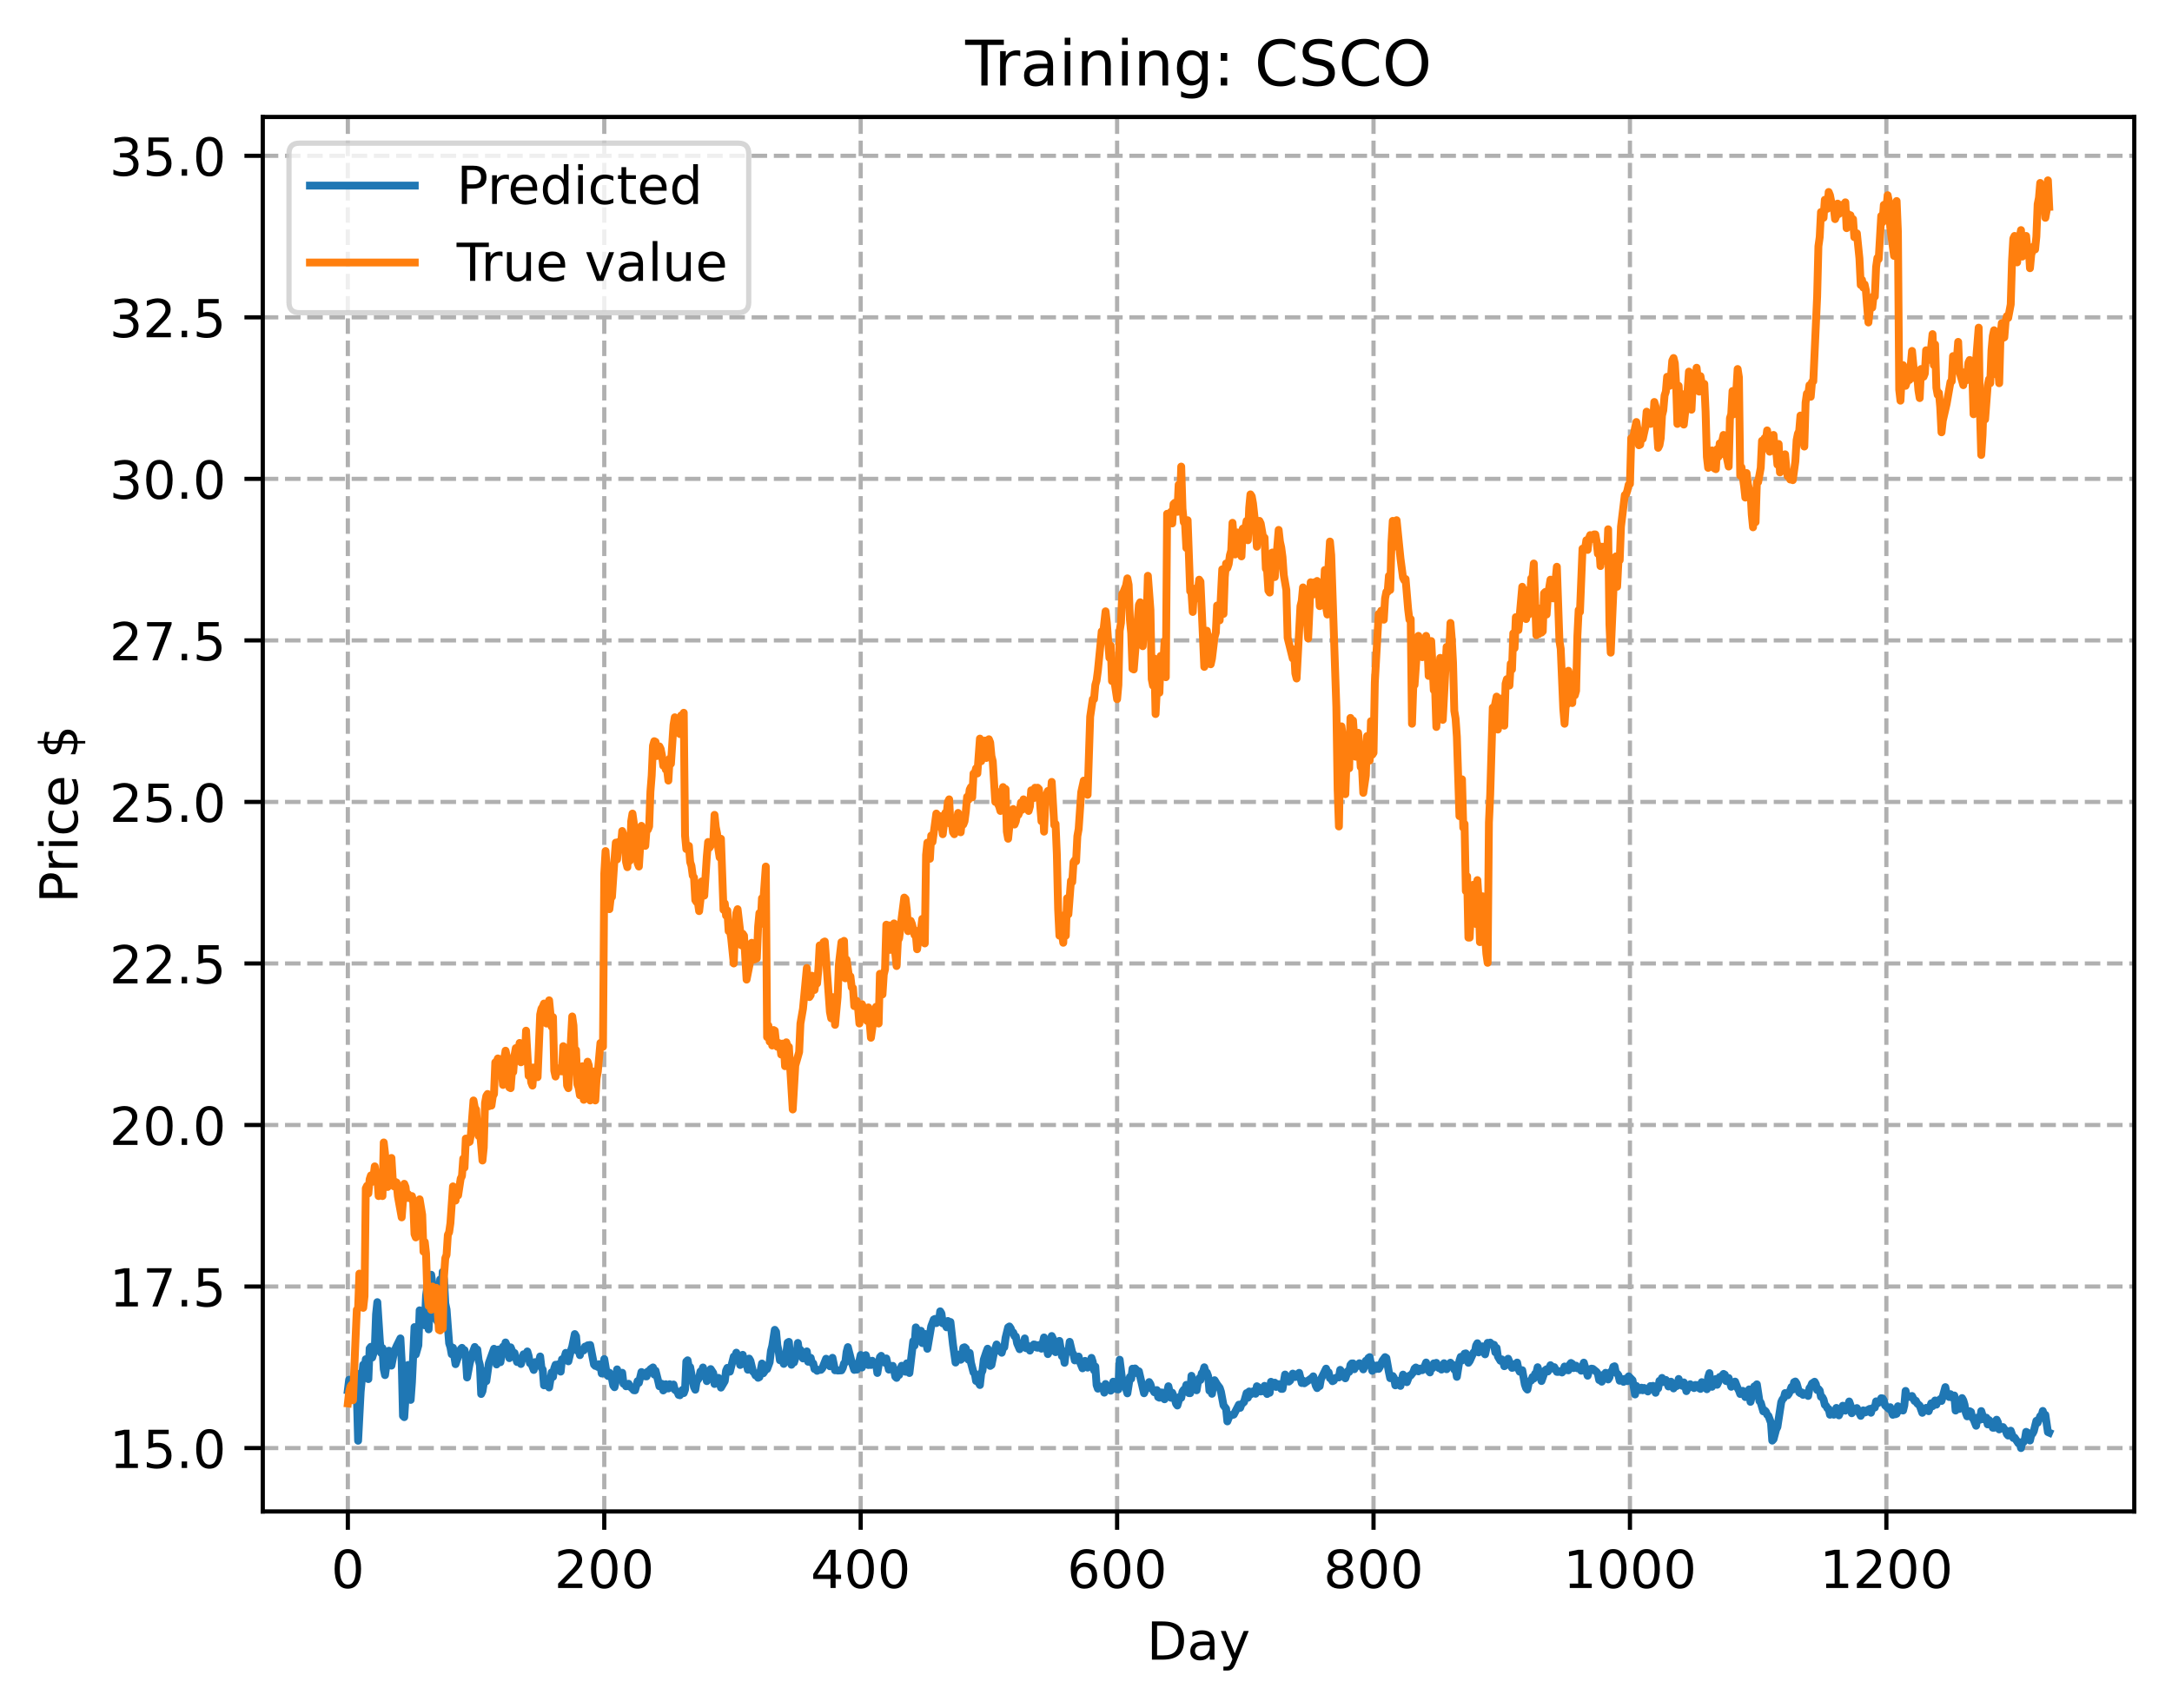 <?xml version="1.0" encoding="utf-8" standalone="no"?>
<!DOCTYPE svg PUBLIC "-//W3C//DTD SVG 1.1//EN"
  "http://www.w3.org/Graphics/SVG/1.1/DTD/svg11.dtd">
<!-- Created with matplotlib (https://matplotlib.org/) -->
<svg height="325.986pt" version="1.1" viewBox="0 0 414.464 325.986" width="414.464pt" xmlns="http://www.w3.org/2000/svg" xmlns:xlink="http://www.w3.org/1999/xlink">
 <defs>
  <style type="text/css">
*{stroke-linecap:butt;stroke-linejoin:round;}
  </style>
 </defs>
 <g id="figure_1">
  <g id="patch_1">
   <path d="M 0 325.986 
L 414.464 325.986 
L 414.464 0 
L 0 0 
z
" style="fill:#ffffff;"/>
  </g>
  <g id="axes_1">
   <g id="patch_2">
    <path d="M 50.144 288.43 
L 407.264 288.43 
L 407.264 22.318 
L 50.144 22.318 
z
" style="fill:#ffffff;"/>
   </g>
   <g id="matplotlib.axis_1">
    <g id="xtick_1">
     <g id="line2d_1">
      <path clip-path="url(#p7985cce356)" d="M 66.376 288.43 
L 66.376 22.318 
" style="fill:none;stroke:#b0b0b0;stroke-dasharray:2.96,1.28;stroke-dashoffset:0;stroke-width:0.8;"/>
     </g>
     <g id="line2d_2">
      <defs>
       <path d="M 0 0 
L 0 3.5 
" id="m8fa1bb2f8d" style="stroke:#000000;stroke-width:0.8;"/>
      </defs>
      <g>
       <use style="stroke:#000000;stroke-width:0.8;" x="66.376" xlink:href="#m8fa1bb2f8d" y="288.43"/>
      </g>
     </g>
     <g id="text_1">
      <!-- 0 -->
      <defs>
       <path d="M 31.781 66.406 
Q 24.172 66.406 20.328 58.906 
Q 16.5 51.422 16.5 36.375 
Q 16.5 21.391 20.328 13.891 
Q 24.172 6.391 31.781 6.391 
Q 39.453 6.391 43.281 13.891 
Q 47.125 21.391 47.125 36.375 
Q 47.125 51.422 43.281 58.906 
Q 39.453 66.406 31.781 66.406 
z
M 31.781 74.219 
Q 44.047 74.219 50.516 64.516 
Q 56.984 54.828 56.984 36.375 
Q 56.984 17.969 50.516 8.266 
Q 44.047 -1.422 31.781 -1.422 
Q 19.531 -1.422 13.062 8.266 
Q 6.594 17.969 6.594 36.375 
Q 6.594 54.828 13.062 64.516 
Q 19.531 74.219 31.781 74.219 
z
" id="DejaVuSans-48"/>
      </defs>
      <g transform="translate(63.195 303.029)scale(0.1 -0.1)">
       <use xlink:href="#DejaVuSans-48"/>
      </g>
     </g>
    </g>
    <g id="xtick_2">
     <g id="line2d_3">
      <path clip-path="url(#p7985cce356)" d="M 115.307 288.43 
L 115.307 22.318 
" style="fill:none;stroke:#b0b0b0;stroke-dasharray:2.96,1.28;stroke-dashoffset:0;stroke-width:0.8;"/>
     </g>
     <g id="line2d_4">
      <g>
       <use style="stroke:#000000;stroke-width:0.8;" x="115.307" xlink:href="#m8fa1bb2f8d" y="288.43"/>
      </g>
     </g>
     <g id="text_2">
      <!-- 200 -->
      <defs>
       <path d="M 19.188 8.297 
L 53.609 8.297 
L 53.609 0 
L 7.328 0 
L 7.328 8.297 
Q 12.938 14.109 22.625 23.891 
Q 32.328 33.688 34.812 36.531 
Q 39.547 41.844 41.422 45.531 
Q 43.312 49.219 43.312 52.781 
Q 43.312 58.594 39.234 62.25 
Q 35.156 65.922 28.609 65.922 
Q 23.969 65.922 18.812 64.312 
Q 13.672 62.703 7.812 59.422 
L 7.812 69.391 
Q 13.766 71.781 18.938 73 
Q 24.125 74.219 28.422 74.219 
Q 39.75 74.219 46.484 68.547 
Q 53.219 62.891 53.219 53.422 
Q 53.219 48.922 51.531 44.891 
Q 49.859 40.875 45.406 35.406 
Q 44.188 33.984 37.641 27.219 
Q 31.109 20.453 19.188 8.297 
z
" id="DejaVuSans-50"/>
      </defs>
      <g transform="translate(105.763 303.029)scale(0.1 -0.1)">
       <use xlink:href="#DejaVuSans-50"/>
       <use x="63.623" xlink:href="#DejaVuSans-48"/>
       <use x="127.246" xlink:href="#DejaVuSans-48"/>
      </g>
     </g>
    </g>
    <g id="xtick_3">
     <g id="line2d_5">
      <path clip-path="url(#p7985cce356)" d="M 164.238 288.43 
L 164.238 22.318 
" style="fill:none;stroke:#b0b0b0;stroke-dasharray:2.96,1.28;stroke-dashoffset:0;stroke-width:0.8;"/>
     </g>
     <g id="line2d_6">
      <g>
       <use style="stroke:#000000;stroke-width:0.8;" x="164.238" xlink:href="#m8fa1bb2f8d" y="288.43"/>
      </g>
     </g>
     <g id="text_3">
      <!-- 400 -->
      <defs>
       <path d="M 37.797 64.312 
L 12.891 25.391 
L 37.797 25.391 
z
M 35.203 72.906 
L 47.609 72.906 
L 47.609 25.391 
L 58.016 25.391 
L 58.016 17.188 
L 47.609 17.188 
L 47.609 0 
L 37.797 0 
L 37.797 17.188 
L 4.891 17.188 
L 4.891 26.703 
z
" id="DejaVuSans-52"/>
      </defs>
      <g transform="translate(154.694 303.029)scale(0.1 -0.1)">
       <use xlink:href="#DejaVuSans-52"/>
       <use x="63.623" xlink:href="#DejaVuSans-48"/>
       <use x="127.246" xlink:href="#DejaVuSans-48"/>
      </g>
     </g>
    </g>
    <g id="xtick_4">
     <g id="line2d_7">
      <path clip-path="url(#p7985cce356)" d="M 213.168 288.43 
L 213.168 22.318 
" style="fill:none;stroke:#b0b0b0;stroke-dasharray:2.96,1.28;stroke-dashoffset:0;stroke-width:0.8;"/>
     </g>
     <g id="line2d_8">
      <g>
       <use style="stroke:#000000;stroke-width:0.8;" x="213.168" xlink:href="#m8fa1bb2f8d" y="288.43"/>
      </g>
     </g>
     <g id="text_4">
      <!-- 600 -->
      <defs>
       <path d="M 33.016 40.375 
Q 26.375 40.375 22.484 35.828 
Q 18.609 31.297 18.609 23.391 
Q 18.609 15.531 22.484 10.953 
Q 26.375 6.391 33.016 6.391 
Q 39.656 6.391 43.531 10.953 
Q 47.406 15.531 47.406 23.391 
Q 47.406 31.297 43.531 35.828 
Q 39.656 40.375 33.016 40.375 
z
M 52.594 71.297 
L 52.594 62.312 
Q 48.875 64.062 45.094 64.984 
Q 41.312 65.922 37.594 65.922 
Q 27.828 65.922 22.672 59.328 
Q 17.531 52.734 16.797 39.406 
Q 19.672 43.656 24.016 45.922 
Q 28.375 48.188 33.594 48.188 
Q 44.578 48.188 50.953 41.516 
Q 57.328 34.859 57.328 23.391 
Q 57.328 12.156 50.688 5.359 
Q 44.047 -1.422 33.016 -1.422 
Q 20.359 -1.422 13.672 8.266 
Q 6.984 17.969 6.984 36.375 
Q 6.984 53.656 15.188 63.938 
Q 23.391 74.219 37.203 74.219 
Q 40.922 74.219 44.703 73.484 
Q 48.484 72.75 52.594 71.297 
z
" id="DejaVuSans-54"/>
      </defs>
      <g transform="translate(203.625 303.029)scale(0.1 -0.1)">
       <use xlink:href="#DejaVuSans-54"/>
       <use x="63.623" xlink:href="#DejaVuSans-48"/>
       <use x="127.246" xlink:href="#DejaVuSans-48"/>
      </g>
     </g>
    </g>
    <g id="xtick_5">
     <g id="line2d_9">
      <path clip-path="url(#p7985cce356)" d="M 262.099 288.43 
L 262.099 22.318 
" style="fill:none;stroke:#b0b0b0;stroke-dasharray:2.96,1.28;stroke-dashoffset:0;stroke-width:0.8;"/>
     </g>
     <g id="line2d_10">
      <g>
       <use style="stroke:#000000;stroke-width:0.8;" x="262.099" xlink:href="#m8fa1bb2f8d" y="288.43"/>
      </g>
     </g>
     <g id="text_5">
      <!-- 800 -->
      <defs>
       <path d="M 31.781 34.625 
Q 24.75 34.625 20.719 30.859 
Q 16.703 27.094 16.703 20.516 
Q 16.703 13.922 20.719 10.156 
Q 24.75 6.391 31.781 6.391 
Q 38.812 6.391 42.859 10.172 
Q 46.922 13.969 46.922 20.516 
Q 46.922 27.094 42.891 30.859 
Q 38.875 34.625 31.781 34.625 
z
M 21.922 38.812 
Q 15.578 40.375 12.031 44.719 
Q 8.5 49.078 8.5 55.328 
Q 8.5 64.062 14.719 69.141 
Q 20.953 74.219 31.781 74.219 
Q 42.672 74.219 48.875 69.141 
Q 55.078 64.062 55.078 55.328 
Q 55.078 49.078 51.531 44.719 
Q 48 40.375 41.703 38.812 
Q 48.828 37.156 52.797 32.312 
Q 56.781 27.484 56.781 20.516 
Q 56.781 9.906 50.312 4.234 
Q 43.844 -1.422 31.781 -1.422 
Q 19.734 -1.422 13.25 4.234 
Q 6.781 9.906 6.781 20.516 
Q 6.781 27.484 10.781 32.312 
Q 14.797 37.156 21.922 38.812 
z
M 18.312 54.391 
Q 18.312 48.734 21.844 45.562 
Q 25.391 42.391 31.781 42.391 
Q 38.141 42.391 41.719 45.562 
Q 45.312 48.734 45.312 54.391 
Q 45.312 60.062 41.719 63.234 
Q 38.141 66.406 31.781 66.406 
Q 25.391 66.406 21.844 63.234 
Q 18.312 60.062 18.312 54.391 
z
" id="DejaVuSans-56"/>
      </defs>
      <g transform="translate(252.555 303.029)scale(0.1 -0.1)">
       <use xlink:href="#DejaVuSans-56"/>
       <use x="63.623" xlink:href="#DejaVuSans-48"/>
       <use x="127.246" xlink:href="#DejaVuSans-48"/>
      </g>
     </g>
    </g>
    <g id="xtick_6">
     <g id="line2d_11">
      <path clip-path="url(#p7985cce356)" d="M 311.029 288.43 
L 311.029 22.318 
" style="fill:none;stroke:#b0b0b0;stroke-dasharray:2.96,1.28;stroke-dashoffset:0;stroke-width:0.8;"/>
     </g>
     <g id="line2d_12">
      <g>
       <use style="stroke:#000000;stroke-width:0.8;" x="311.029" xlink:href="#m8fa1bb2f8d" y="288.43"/>
      </g>
     </g>
     <g id="text_6">
      <!-- 1000 -->
      <defs>
       <path d="M 12.406 8.297 
L 28.516 8.297 
L 28.516 63.922 
L 10.984 60.406 
L 10.984 69.391 
L 28.422 72.906 
L 38.281 72.906 
L 38.281 8.297 
L 54.391 8.297 
L 54.391 0 
L 12.406 0 
z
" id="DejaVuSans-49"/>
      </defs>
      <g transform="translate(298.304 303.029)scale(0.1 -0.1)">
       <use xlink:href="#DejaVuSans-49"/>
       <use x="63.623" xlink:href="#DejaVuSans-48"/>
       <use x="127.246" xlink:href="#DejaVuSans-48"/>
       <use x="190.869" xlink:href="#DejaVuSans-48"/>
      </g>
     </g>
    </g>
    <g id="xtick_7">
     <g id="line2d_13">
      <path clip-path="url(#p7985cce356)" d="M 359.96 288.43 
L 359.96 22.318 
" style="fill:none;stroke:#b0b0b0;stroke-dasharray:2.96,1.28;stroke-dashoffset:0;stroke-width:0.8;"/>
     </g>
     <g id="line2d_14">
      <g>
       <use style="stroke:#000000;stroke-width:0.8;" x="359.96" xlink:href="#m8fa1bb2f8d" y="288.43"/>
      </g>
     </g>
     <g id="text_7">
      <!-- 1200 -->
      <g transform="translate(347.235 303.029)scale(0.1 -0.1)">
       <use xlink:href="#DejaVuSans-49"/>
       <use x="63.623" xlink:href="#DejaVuSans-50"/>
       <use x="127.246" xlink:href="#DejaVuSans-48"/>
       <use x="190.869" xlink:href="#DejaVuSans-48"/>
      </g>
     </g>
    </g>
    <g id="text_8">
     <!-- Day -->
     <defs>
      <path d="M 19.672 64.797 
L 19.672 8.109 
L 31.594 8.109 
Q 46.688 8.109 53.688 14.938 
Q 60.688 21.781 60.688 36.531 
Q 60.688 51.172 53.688 57.984 
Q 46.688 64.797 31.594 64.797 
z
M 9.812 72.906 
L 30.078 72.906 
Q 51.266 72.906 61.172 64.094 
Q 71.094 55.281 71.094 36.531 
Q 71.094 17.672 61.125 8.828 
Q 51.172 0 30.078 0 
L 9.812 0 
z
" id="DejaVuSans-68"/>
      <path d="M 34.281 27.484 
Q 23.391 27.484 19.188 25 
Q 14.984 22.516 14.984 16.5 
Q 14.984 11.719 18.141 8.906 
Q 21.297 6.109 26.703 6.109 
Q 34.188 6.109 38.703 11.406 
Q 43.219 16.703 43.219 25.484 
L 43.219 27.484 
z
M 52.203 31.203 
L 52.203 0 
L 43.219 0 
L 43.219 8.297 
Q 40.141 3.328 35.547 0.953 
Q 30.953 -1.422 24.312 -1.422 
Q 15.922 -1.422 10.953 3.297 
Q 6 8.016 6 15.922 
Q 6 25.141 12.172 29.828 
Q 18.359 34.516 30.609 34.516 
L 43.219 34.516 
L 43.219 35.406 
Q 43.219 41.609 39.141 45 
Q 35.062 48.391 27.688 48.391 
Q 23 48.391 18.547 47.266 
Q 14.109 46.141 10.016 43.891 
L 10.016 52.203 
Q 14.938 54.109 19.578 55.047 
Q 24.219 56 28.609 56 
Q 40.484 56 46.344 49.844 
Q 52.203 43.703 52.203 31.203 
z
" id="DejaVuSans-97"/>
      <path d="M 32.172 -5.078 
Q 28.375 -14.844 24.75 -17.812 
Q 21.141 -20.797 15.094 -20.797 
L 7.906 -20.797 
L 7.906 -13.281 
L 13.188 -13.281 
Q 16.891 -13.281 18.938 -11.516 
Q 21 -9.766 23.484 -3.219 
L 25.094 0.875 
L 2.984 54.688 
L 12.5 54.688 
L 29.594 11.922 
L 46.688 54.688 
L 56.203 54.688 
z
" id="DejaVuSans-121"/>
     </defs>
     <g transform="translate(218.83 316.707)scale(0.1 -0.1)">
      <use xlink:href="#DejaVuSans-68"/>
      <use x="77.002" xlink:href="#DejaVuSans-97"/>
      <use x="138.281" xlink:href="#DejaVuSans-121"/>
     </g>
    </g>
   </g>
   <g id="matplotlib.axis_2">
    <g id="ytick_1">
     <g id="line2d_15">
      <path clip-path="url(#p7985cce356)" d="M 50.144 276.332 
L 407.264 276.332 
" style="fill:none;stroke:#b0b0b0;stroke-dasharray:2.96,1.28;stroke-dashoffset:0;stroke-width:0.8;"/>
     </g>
     <g id="line2d_16">
      <defs>
       <path d="M 0 0 
L -3.5 0 
" id="m4730c5c3b9" style="stroke:#000000;stroke-width:0.8;"/>
      </defs>
      <g>
       <use style="stroke:#000000;stroke-width:0.8;" x="50.144" xlink:href="#m4730c5c3b9" y="276.332"/>
      </g>
     </g>
     <g id="text_9">
      <!-- 15.0 -->
      <defs>
       <path d="M 10.797 72.906 
L 49.516 72.906 
L 49.516 64.594 
L 19.828 64.594 
L 19.828 46.734 
Q 21.969 47.469 24.109 47.828 
Q 26.266 48.188 28.422 48.188 
Q 40.625 48.188 47.75 41.5 
Q 54.891 34.812 54.891 23.391 
Q 54.891 11.625 47.562 5.094 
Q 40.234 -1.422 26.906 -1.422 
Q 22.312 -1.422 17.547 -0.641 
Q 12.797 0.141 7.719 1.703 
L 7.719 11.625 
Q 12.109 9.234 16.797 8.062 
Q 21.484 6.891 26.703 6.891 
Q 35.156 6.891 40.078 11.328 
Q 45.016 15.766 45.016 23.391 
Q 45.016 31 40.078 35.438 
Q 35.156 39.891 26.703 39.891 
Q 22.75 39.891 18.812 39.016 
Q 14.891 38.141 10.797 36.281 
z
" id="DejaVuSans-53"/>
       <path d="M 10.688 12.406 
L 21 12.406 
L 21 0 
L 10.688 0 
z
" id="DejaVuSans-46"/>
      </defs>
      <g transform="translate(20.878 280.131)scale(0.1 -0.1)">
       <use xlink:href="#DejaVuSans-49"/>
       <use x="63.623" xlink:href="#DejaVuSans-53"/>
       <use x="127.246" xlink:href="#DejaVuSans-46"/>
       <use x="159.033" xlink:href="#DejaVuSans-48"/>
      </g>
     </g>
    </g>
    <g id="ytick_2">
     <g id="line2d_17">
      <path clip-path="url(#p7985cce356)" d="M 50.144 245.507 
L 407.264 245.507 
" style="fill:none;stroke:#b0b0b0;stroke-dasharray:2.96,1.28;stroke-dashoffset:0;stroke-width:0.8;"/>
     </g>
     <g id="line2d_18">
      <g>
       <use style="stroke:#000000;stroke-width:0.8;" x="50.144" xlink:href="#m4730c5c3b9" y="245.507"/>
      </g>
     </g>
     <g id="text_10">
      <!-- 17.5 -->
      <defs>
       <path d="M 8.203 72.906 
L 55.078 72.906 
L 55.078 68.703 
L 28.609 0 
L 18.312 0 
L 43.219 64.594 
L 8.203 64.594 
z
" id="DejaVuSans-55"/>
      </defs>
      <g transform="translate(20.878 249.306)scale(0.1 -0.1)">
       <use xlink:href="#DejaVuSans-49"/>
       <use x="63.623" xlink:href="#DejaVuSans-55"/>
       <use x="127.246" xlink:href="#DejaVuSans-46"/>
       <use x="159.033" xlink:href="#DejaVuSans-53"/>
      </g>
     </g>
    </g>
    <g id="ytick_3">
     <g id="line2d_19">
      <path clip-path="url(#p7985cce356)" d="M 50.144 214.681 
L 407.264 214.681 
" style="fill:none;stroke:#b0b0b0;stroke-dasharray:2.96,1.28;stroke-dashoffset:0;stroke-width:0.8;"/>
     </g>
     <g id="line2d_20">
      <g>
       <use style="stroke:#000000;stroke-width:0.8;" x="50.144" xlink:href="#m4730c5c3b9" y="214.681"/>
      </g>
     </g>
     <g id="text_11">
      <!-- 20.0 -->
      <g transform="translate(20.878 218.48)scale(0.1 -0.1)">
       <use xlink:href="#DejaVuSans-50"/>
       <use x="63.623" xlink:href="#DejaVuSans-48"/>
       <use x="127.246" xlink:href="#DejaVuSans-46"/>
       <use x="159.033" xlink:href="#DejaVuSans-48"/>
      </g>
     </g>
    </g>
    <g id="ytick_4">
     <g id="line2d_21">
      <path clip-path="url(#p7985cce356)" d="M 50.144 183.856 
L 407.264 183.856 
" style="fill:none;stroke:#b0b0b0;stroke-dasharray:2.96,1.28;stroke-dashoffset:0;stroke-width:0.8;"/>
     </g>
     <g id="line2d_22">
      <g>
       <use style="stroke:#000000;stroke-width:0.8;" x="50.144" xlink:href="#m4730c5c3b9" y="183.856"/>
      </g>
     </g>
     <g id="text_12">
      <!-- 22.5 -->
      <g transform="translate(20.878 187.655)scale(0.1 -0.1)">
       <use xlink:href="#DejaVuSans-50"/>
       <use x="63.623" xlink:href="#DejaVuSans-50"/>
       <use x="127.246" xlink:href="#DejaVuSans-46"/>
       <use x="159.033" xlink:href="#DejaVuSans-53"/>
      </g>
     </g>
    </g>
    <g id="ytick_5">
     <g id="line2d_23">
      <path clip-path="url(#p7985cce356)" d="M 50.144 153.03 
L 407.264 153.03 
" style="fill:none;stroke:#b0b0b0;stroke-dasharray:2.96,1.28;stroke-dashoffset:0;stroke-width:0.8;"/>
     </g>
     <g id="line2d_24">
      <g>
       <use style="stroke:#000000;stroke-width:0.8;" x="50.144" xlink:href="#m4730c5c3b9" y="153.03"/>
      </g>
     </g>
     <g id="text_13">
      <!-- 25.0 -->
      <g transform="translate(20.878 156.83)scale(0.1 -0.1)">
       <use xlink:href="#DejaVuSans-50"/>
       <use x="63.623" xlink:href="#DejaVuSans-53"/>
       <use x="127.246" xlink:href="#DejaVuSans-46"/>
       <use x="159.033" xlink:href="#DejaVuSans-48"/>
      </g>
     </g>
    </g>
    <g id="ytick_6">
     <g id="line2d_25">
      <path clip-path="url(#p7985cce356)" d="M 50.144 122.205 
L 407.264 122.205 
" style="fill:none;stroke:#b0b0b0;stroke-dasharray:2.96,1.28;stroke-dashoffset:0;stroke-width:0.8;"/>
     </g>
     <g id="line2d_26">
      <g>
       <use style="stroke:#000000;stroke-width:0.8;" x="50.144" xlink:href="#m4730c5c3b9" y="122.205"/>
      </g>
     </g>
     <g id="text_14">
      <!-- 27.5 -->
      <g transform="translate(20.878 126.004)scale(0.1 -0.1)">
       <use xlink:href="#DejaVuSans-50"/>
       <use x="63.623" xlink:href="#DejaVuSans-55"/>
       <use x="127.246" xlink:href="#DejaVuSans-46"/>
       <use x="159.033" xlink:href="#DejaVuSans-53"/>
      </g>
     </g>
    </g>
    <g id="ytick_7">
     <g id="line2d_27">
      <path clip-path="url(#p7985cce356)" d="M 50.144 91.38 
L 407.264 91.38 
" style="fill:none;stroke:#b0b0b0;stroke-dasharray:2.96,1.28;stroke-dashoffset:0;stroke-width:0.8;"/>
     </g>
     <g id="line2d_28">
      <g>
       <use style="stroke:#000000;stroke-width:0.8;" x="50.144" xlink:href="#m4730c5c3b9" y="91.38"/>
      </g>
     </g>
     <g id="text_15">
      <!-- 30.0 -->
      <defs>
       <path d="M 40.578 39.312 
Q 47.656 37.797 51.625 33 
Q 55.609 28.219 55.609 21.188 
Q 55.609 10.406 48.188 4.484 
Q 40.766 -1.422 27.094 -1.422 
Q 22.516 -1.422 17.656 -0.516 
Q 12.797 0.391 7.625 2.203 
L 7.625 11.719 
Q 11.719 9.328 16.594 8.109 
Q 21.484 6.891 26.812 6.891 
Q 36.078 6.891 40.938 10.547 
Q 45.797 14.203 45.797 21.188 
Q 45.797 27.641 41.281 31.266 
Q 36.766 34.906 28.719 34.906 
L 20.219 34.906 
L 20.219 43.016 
L 29.109 43.016 
Q 36.375 43.016 40.234 45.922 
Q 44.094 48.828 44.094 54.297 
Q 44.094 59.906 40.109 62.906 
Q 36.141 65.922 28.719 65.922 
Q 24.656 65.922 20.016 65.031 
Q 15.375 64.156 9.812 62.312 
L 9.812 71.094 
Q 15.438 72.656 20.344 73.438 
Q 25.25 74.219 29.594 74.219 
Q 40.828 74.219 47.359 69.109 
Q 53.906 64.016 53.906 55.328 
Q 53.906 49.266 50.438 45.094 
Q 46.969 40.922 40.578 39.312 
z
" id="DejaVuSans-51"/>
      </defs>
      <g transform="translate(20.878 95.179)scale(0.1 -0.1)">
       <use xlink:href="#DejaVuSans-51"/>
       <use x="63.623" xlink:href="#DejaVuSans-48"/>
       <use x="127.246" xlink:href="#DejaVuSans-46"/>
       <use x="159.033" xlink:href="#DejaVuSans-48"/>
      </g>
     </g>
    </g>
    <g id="ytick_8">
     <g id="line2d_29">
      <path clip-path="url(#p7985cce356)" d="M 50.144 60.554 
L 407.264 60.554 
" style="fill:none;stroke:#b0b0b0;stroke-dasharray:2.96,1.28;stroke-dashoffset:0;stroke-width:0.8;"/>
     </g>
     <g id="line2d_30">
      <g>
       <use style="stroke:#000000;stroke-width:0.8;" x="50.144" xlink:href="#m4730c5c3b9" y="60.554"/>
      </g>
     </g>
     <g id="text_16">
      <!-- 32.5 -->
      <g transform="translate(20.878 64.353)scale(0.1 -0.1)">
       <use xlink:href="#DejaVuSans-51"/>
       <use x="63.623" xlink:href="#DejaVuSans-50"/>
       <use x="127.246" xlink:href="#DejaVuSans-46"/>
       <use x="159.033" xlink:href="#DejaVuSans-53"/>
      </g>
     </g>
    </g>
    <g id="ytick_9">
     <g id="line2d_31">
      <path clip-path="url(#p7985cce356)" d="M 50.144 29.729 
L 407.264 29.729 
" style="fill:none;stroke:#b0b0b0;stroke-dasharray:2.96,1.28;stroke-dashoffset:0;stroke-width:0.8;"/>
     </g>
     <g id="line2d_32">
      <g>
       <use style="stroke:#000000;stroke-width:0.8;" x="50.144" xlink:href="#m4730c5c3b9" y="29.729"/>
      </g>
     </g>
     <g id="text_17">
      <!-- 35.0 -->
      <g transform="translate(20.878 33.528)scale(0.1 -0.1)">
       <use xlink:href="#DejaVuSans-51"/>
       <use x="63.623" xlink:href="#DejaVuSans-53"/>
       <use x="127.246" xlink:href="#DejaVuSans-46"/>
       <use x="159.033" xlink:href="#DejaVuSans-48"/>
      </g>
     </g>
    </g>
    <g id="text_18">
     <!-- Price $ -->
     <defs>
      <path d="M 19.672 64.797 
L 19.672 37.406 
L 32.078 37.406 
Q 38.969 37.406 42.719 40.969 
Q 46.484 44.531 46.484 51.125 
Q 46.484 57.672 42.719 61.234 
Q 38.969 64.797 32.078 64.797 
z
M 9.812 72.906 
L 32.078 72.906 
Q 44.344 72.906 50.609 67.359 
Q 56.891 61.812 56.891 51.125 
Q 56.891 40.328 50.609 34.812 
Q 44.344 29.297 32.078 29.297 
L 19.672 29.297 
L 19.672 0 
L 9.812 0 
z
" id="DejaVuSans-80"/>
      <path d="M 41.109 46.297 
Q 39.594 47.172 37.812 47.578 
Q 36.031 48 33.891 48 
Q 26.266 48 22.188 43.047 
Q 18.109 38.094 18.109 28.812 
L 18.109 0 
L 9.078 0 
L 9.078 54.688 
L 18.109 54.688 
L 18.109 46.188 
Q 20.953 51.172 25.484 53.578 
Q 30.031 56 36.531 56 
Q 37.453 56 38.578 55.875 
Q 39.703 55.766 41.062 55.516 
z
" id="DejaVuSans-114"/>
      <path d="M 9.422 54.688 
L 18.406 54.688 
L 18.406 0 
L 9.422 0 
z
M 9.422 75.984 
L 18.406 75.984 
L 18.406 64.594 
L 9.422 64.594 
z
" id="DejaVuSans-105"/>
      <path d="M 48.781 52.594 
L 48.781 44.188 
Q 44.969 46.297 41.141 47.344 
Q 37.312 48.391 33.406 48.391 
Q 24.656 48.391 19.812 42.844 
Q 14.984 37.312 14.984 27.297 
Q 14.984 17.281 19.812 11.734 
Q 24.656 6.203 33.406 6.203 
Q 37.312 6.203 41.141 7.25 
Q 44.969 8.297 48.781 10.406 
L 48.781 2.094 
Q 45.016 0.344 40.984 -0.531 
Q 36.969 -1.422 32.422 -1.422 
Q 20.062 -1.422 12.781 6.344 
Q 5.516 14.109 5.516 27.297 
Q 5.516 40.672 12.859 48.328 
Q 20.219 56 33.016 56 
Q 37.156 56 41.109 55.141 
Q 45.062 54.297 48.781 52.594 
z
" id="DejaVuSans-99"/>
      <path d="M 56.203 29.594 
L 56.203 25.203 
L 14.891 25.203 
Q 15.484 15.922 20.484 11.062 
Q 25.484 6.203 34.422 6.203 
Q 39.594 6.203 44.453 7.469 
Q 49.312 8.734 54.109 11.281 
L 54.109 2.781 
Q 49.266 0.734 44.188 -0.344 
Q 39.109 -1.422 33.891 -1.422 
Q 20.797 -1.422 13.156 6.188 
Q 5.516 13.812 5.516 26.812 
Q 5.516 40.234 12.766 48.109 
Q 20.016 56 32.328 56 
Q 43.359 56 49.781 48.891 
Q 56.203 41.797 56.203 29.594 
z
M 47.219 32.234 
Q 47.125 39.594 43.094 43.984 
Q 39.062 48.391 32.422 48.391 
Q 24.906 48.391 20.391 44.141 
Q 15.875 39.891 15.188 32.172 
z
" id="DejaVuSans-101"/>
      <path id="DejaVuSans-32"/>
      <path d="M 33.797 -14.703 
L 28.906 -14.703 
L 28.859 0 
Q 23.734 0.094 18.609 1.188 
Q 13.484 2.297 8.297 4.5 
L 8.297 13.281 
Q 13.281 10.156 18.375 8.562 
Q 23.484 6.984 28.906 6.938 
L 28.906 29.203 
Q 18.109 30.953 13.203 35.156 
Q 8.297 39.359 8.297 46.688 
Q 8.297 54.641 13.625 59.219 
Q 18.953 63.812 28.906 64.5 
L 28.906 75.984 
L 33.797 75.984 
L 33.797 64.656 
Q 38.328 64.453 42.578 63.688 
Q 46.828 62.938 50.875 61.625 
L 50.875 53.078 
Q 46.828 55.125 42.547 56.25 
Q 38.281 57.375 33.797 57.562 
L 33.797 36.719 
Q 44.875 35.016 50.094 30.609 
Q 55.328 26.219 55.328 18.609 
Q 55.328 10.359 49.781 5.594 
Q 44.234 0.828 33.797 0.094 
z
M 28.906 37.594 
L 28.906 57.625 
Q 23.25 56.984 20.266 54.391 
Q 17.281 51.812 17.281 47.516 
Q 17.281 43.312 20.031 40.969 
Q 22.797 38.625 28.906 37.594 
z
M 33.797 28.219 
L 33.797 7.078 
Q 39.984 7.906 43.141 10.594 
Q 46.297 13.281 46.297 17.672 
Q 46.297 21.969 43.281 24.5 
Q 40.281 27.047 33.797 28.219 
z
" id="DejaVuSans-36"/>
     </defs>
     <g transform="translate(14.798 172.342)rotate(-90)scale(0.1 -0.1)">
      <use xlink:href="#DejaVuSans-80"/>
      <use x="58.553" xlink:href="#DejaVuSans-114"/>
      <use x="99.666" xlink:href="#DejaVuSans-105"/>
      <use x="127.449" xlink:href="#DejaVuSans-99"/>
      <use x="182.43" xlink:href="#DejaVuSans-101"/>
      <use x="243.953" xlink:href="#DejaVuSans-32"/>
      <use x="275.74" xlink:href="#DejaVuSans-36"/>
     </g>
    </g>
   </g>
   <g id="line2d_33">
    <path clip-path="url(#p7985cce356)" d="M 66.376 265.29 
L 66.621 263.286 
L 66.866 266.495 
L 67.11 264.005 
L 67.355 264.332 
L 67.6 264.403 
L 67.844 261.935 
L 68.089 266.054 
L 68.334 274.936 
L 68.823 265.569 
L 69.312 260.422 
L 69.557 261.208 
L 69.802 259.37 
L 70.046 262.9 
L 70.291 263.169 
L 70.536 257.312 
L 70.78 257.004 
L 71.025 259.063 
L 71.514 257.484 
L 71.759 250.804 
L 72.003 248.488 
L 72.493 256.029 
L 72.737 258.202 
L 72.982 257.249 
L 73.227 261.256 
L 73.471 262.413 
L 73.961 258.945 
L 74.205 257.753 
L 74.695 260.6 
L 75.184 258.055 
L 75.673 256.898 
L 76.407 255.404 
L 76.652 259.857 
L 76.897 270.192 
L 77.141 270.432 
L 77.631 262.816 
L 77.875 260.471 
L 78.364 267.137 
L 78.609 263.772 
L 79.098 253.244 
L 79.343 258.471 
L 79.832 256.724 
L 80.077 250.044 
L 80.566 252.109 
L 81.056 252.907 
L 81.3 247.25 
L 81.545 245.468 
L 81.79 253.681 
L 82.279 243.256 
L 82.524 245.052 
L 82.768 249.632 
L 83.258 251.814 
L 83.502 252.21 
L 83.747 248.956 
L 83.991 244.152 
L 84.236 246.951 
L 84.481 242.686 
L 84.725 244.191 
L 84.97 248.719 
L 85.215 249.901 
L 85.704 256.331 
L 85.949 257.068 
L 86.193 258.422 
L 86.438 257.187 
L 86.927 260.322 
L 87.661 258.187 
L 87.906 257.458 
L 88.151 257.206 
L 88.395 258.052 
L 88.64 257.64 
L 88.885 258.963 
L 89.129 262.859 
L 89.619 260.229 
L 90.108 258.348 
L 90.597 257.037 
L 90.842 257.758 
L 91.086 257.526 
L 91.331 259.565 
L 91.576 260.489 
L 91.82 266.017 
L 92.065 265.483 
L 92.31 263.973 
L 92.554 261.608 
L 92.799 263.57 
L 93.288 260.101 
L 94.267 257.385 
L 94.512 258.468 
L 94.756 260.38 
L 95.001 257.554 
L 95.246 257.514 
L 95.49 259.95 
L 95.979 256.981 
L 96.224 257.472 
L 96.469 256.177 
L 96.713 256.737 
L 97.203 259.176 
L 97.447 257.106 
L 97.937 258.323 
L 98.181 258.185 
L 98.671 259.914 
L 98.915 259.862 
L 99.16 259.622 
L 99.405 260.29 
L 99.894 258.434 
L 100.139 258.81 
L 100.628 257.893 
L 100.873 258.737 
L 101.117 260.145 
L 101.362 260.17 
L 101.851 261.427 
L 102.096 259.934 
L 102.34 260.187 
L 102.585 259.849 
L 102.83 259.907 
L 103.074 258.851 
L 103.319 260.979 
L 103.564 261.37 
L 103.808 264.363 
L 104.053 264.329 
L 104.298 263.182 
L 104.542 264.358 
L 104.787 264.77 
L 105.276 261.874 
L 105.521 262.749 
L 105.766 261.111 
L 106.01 260.433 
L 106.255 261.379 
L 106.5 260.348 
L 106.744 260.647 
L 106.989 261.747 
L 107.234 259.399 
L 107.478 259.317 
L 107.723 258.983 
L 107.967 258.159 
L 108.212 259.596 
L 108.457 259.78 
L 108.946 257.717 
L 109.191 256.965 
L 109.68 254.578 
L 109.925 255.004 
L 110.169 257.767 
L 110.414 257.634 
L 110.659 258.602 
L 110.903 257.615 
L 111.393 257.697 
L 111.637 256.966 
L 111.882 257.102 
L 112.127 256.731 
L 112.616 256.658 
L 113.35 260.404 
L 113.595 260.654 
L 113.839 260.396 
L 114.084 260.853 
L 114.328 260.331 
L 114.573 260.651 
L 114.818 262.105 
L 115.062 261.663 
L 115.307 259.341 
L 115.796 262.269 
L 116.041 262.591 
L 116.286 261.943 
L 116.775 263.1 
L 117.02 264.393 
L 117.264 264.72 
L 117.509 263.585 
L 117.754 261.313 
L 117.998 262.927 
L 118.243 263.238 
L 118.488 262.904 
L 118.732 261.957 
L 118.977 264.062 
L 119.222 264.083 
L 119.466 264.548 
L 119.955 264.059 
L 120.2 264.632 
L 120.445 264.753 
L 120.934 265.293 
L 121.179 265.316 
L 121.668 263.554 
L 121.913 263.891 
L 122.402 261.82 
L 122.891 262.102 
L 123.136 262.637 
L 123.381 262.658 
L 123.625 261.709 
L 123.87 261.77 
L 124.115 261.289 
L 124.604 260.941 
L 124.849 262.314 
L 125.093 261.56 
L 125.583 263.492 
L 125.827 264.544 
L 126.072 264.019 
L 126.316 264.072 
L 126.561 265.337 
L 126.806 265.125 
L 127.05 264.15 
L 127.295 264.273 
L 127.54 264.958 
L 127.784 264.146 
L 128.029 264.798 
L 128.274 264.306 
L 128.518 264.199 
L 128.763 265.192 
L 129.252 265.582 
L 129.497 266.187 
L 129.742 266.254 
L 129.986 265.936 
L 130.231 265.226 
L 130.476 265.843 
L 130.72 265.17 
L 130.965 259.815 
L 131.21 259.583 
L 131.454 260.925 
L 131.699 260.877 
L 132.188 263.571 
L 132.433 264.696 
L 132.677 265.197 
L 132.922 263.652 
L 133.411 262.936 
L 133.656 261.717 
L 133.901 261.8 
L 134.145 260.951 
L 134.39 262.398 
L 134.635 262.073 
L 134.879 263.56 
L 135.369 261.664 
L 135.613 261.26 
L 136.103 262.013 
L 136.347 264.106 
L 136.592 263.221 
L 137.081 262.925 
L 137.571 264.796 
L 138.304 263.553 
L 138.549 261.559 
L 138.794 261.025 
L 139.038 261.773 
L 139.283 261.749 
L 140.017 258.866 
L 140.262 259.058 
L 140.506 258.124 
L 140.751 259.005 
L 140.996 259.381 
L 141.24 260.481 
L 141.485 258.978 
L 141.73 258.535 
L 141.974 260.305 
L 142.219 259.89 
L 142.464 260.048 
L 142.708 261.385 
L 142.953 259.256 
L 143.198 259.683 
L 143.687 261.737 
L 143.931 261.972 
L 144.176 262.484 
L 144.421 262.079 
L 144.665 262.924 
L 144.91 262.795 
L 145.399 260.195 
L 145.644 262.064 
L 146.133 261.348 
L 146.378 261.254 
L 146.867 259.942 
L 147.112 257.794 
L 147.357 256.861 
L 147.846 253.769 
L 148.091 254.153 
L 148.335 256.725 
L 148.58 257.859 
L 148.825 259.577 
L 149.314 259.613 
L 149.559 260.269 
L 149.803 258.785 
L 150.048 258.226 
L 150.292 256.208 
L 150.537 256.067 
L 150.782 259.105 
L 151.026 260.435 
L 151.271 259.404 
L 151.516 259.993 
L 152.005 258.43 
L 152.25 256.269 
L 152.494 257.998 
L 152.739 257.585 
L 153.228 259.234 
L 153.473 259.101 
L 153.718 259.189 
L 153.962 257.882 
L 154.207 259.861 
L 154.452 259.249 
L 154.696 259.106 
L 154.941 260.119 
L 155.186 260.174 
L 155.43 261.258 
L 155.675 261.215 
L 155.919 261.592 
L 156.164 261.431 
L 156.653 261.401 
L 156.898 261.138 
L 157.632 259.284 
L 158.121 259.739 
L 158.366 260.725 
L 158.611 259.441 
L 158.855 259.104 
L 159.345 261.498 
L 159.589 261.366 
L 159.834 261.538 
L 160.568 261.503 
L 160.813 261.041 
L 161.057 260.186 
L 161.302 259.97 
L 161.546 257.982 
L 161.791 257.064 
L 162.525 259.952 
L 163.014 261.419 
L 163.259 260.524 
L 163.504 261.374 
L 163.748 260.241 
L 163.993 259.667 
L 164.238 258.569 
L 164.482 260.961 
L 165.216 258.601 
L 165.706 260.492 
L 165.95 259.874 
L 166.195 260.479 
L 166.44 259.666 
L 166.684 260.344 
L 167.174 260.249 
L 167.418 262.002 
L 167.907 258.994 
L 168.152 258.731 
L 168.397 259.699 
L 168.641 259.269 
L 168.886 260.064 
L 169.131 259.224 
L 169.62 261.362 
L 169.865 261.029 
L 170.109 261.132 
L 170.354 260.64 
L 170.599 261.416 
L 170.843 262.699 
L 171.088 262.94 
L 171.333 261.726 
L 171.577 262.384 
L 171.822 261.221 
L 172.067 260.623 
L 172.311 261.442 
L 172.556 261.411 
L 172.801 261.775 
L 173.045 260.163 
L 173.534 262.014 
L 174.268 255.915 
L 174.513 256.786 
L 174.758 253.302 
L 175.247 254.189 
L 175.736 253.946 
L 175.981 256.298 
L 176.47 254.544 
L 176.96 257.387 
L 177.694 253.086 
L 178.183 251.794 
L 178.428 251.679 
L 178.672 252.49 
L 178.917 251.649 
L 179.162 252.27 
L 179.406 250.237 
L 179.651 250.655 
L 179.895 252.536 
L 180.14 252.257 
L 180.629 253.287 
L 180.874 252.079 
L 181.119 253.075 
L 181.363 252.27 
L 181.853 256.583 
L 182.342 260.018 
L 182.587 258.694 
L 182.831 258.504 
L 183.076 259.307 
L 183.321 259.48 
L 183.565 259.261 
L 183.81 257.185 
L 184.055 257.096 
L 184.299 257.307 
L 184.789 259.464 
L 185.033 258.171 
L 185.278 260.034 
L 185.767 261.896 
L 186.012 262.097 
L 186.256 263.534 
L 186.501 263.448 
L 186.99 264.302 
L 187.235 262.103 
L 187.48 261.539 
L 187.724 259.463 
L 188.214 257.998 
L 188.458 257.366 
L 188.703 258.137 
L 188.948 260.656 
L 189.192 260.482 
L 189.682 258.08 
L 190.171 256.559 
L 190.416 256.998 
L 190.66 257.779 
L 190.905 257.731 
L 191.15 258.142 
L 191.394 257.238 
L 191.639 257.092 
L 191.883 255.296 
L 192.373 253.295 
L 192.617 253.126 
L 192.862 253.477 
L 193.107 254.135 
L 193.351 254.286 
L 193.596 254.978 
L 193.841 255.036 
L 194.085 256.333 
L 194.575 257.468 
L 194.819 256.782 
L 195.064 256.743 
L 195.309 256.539 
L 195.553 255.407 
L 195.798 257.272 
L 196.043 256.908 
L 196.287 256.873 
L 196.532 257.732 
L 196.777 256.933 
L 197.021 257.097 
L 197.266 256.556 
L 197.51 256.599 
L 197.755 257.134 
L 198 257.188 
L 198.244 256.669 
L 198.734 257.368 
L 199.223 255.222 
L 199.468 256.924 
L 199.712 257 
L 199.957 258.402 
L 200.446 257.407 
L 200.691 254.946 
L 200.936 255.469 
L 201.18 256.489 
L 201.425 258.031 
L 201.67 257.429 
L 201.914 256.221 
L 202.159 255.879 
L 202.648 258.806 
L 202.893 258.546 
L 203.138 260.068 
L 203.382 257.929 
L 203.627 257.748 
L 203.871 257.837 
L 204.116 256.058 
L 204.605 258.101 
L 204.85 258.463 
L 205.095 259.602 
L 205.339 259.55 
L 205.829 258.868 
L 206.073 259.913 
L 206.563 261.114 
L 206.807 260.023 
L 207.052 259.693 
L 207.541 260.98 
L 207.786 260.357 
L 208.031 260.378 
L 208.275 259.12 
L 208.52 259.875 
L 208.765 261.493 
L 209.009 260.773 
L 209.254 264.305 
L 209.498 264.998 
L 209.743 264.507 
L 210.232 264.897 
L 210.477 264.775 
L 210.722 265.757 
L 210.966 264.1 
L 211.211 264.407 
L 211.456 264.905 
L 211.7 265.014 
L 211.945 265.386 
L 212.19 265.137 
L 212.434 263.656 
L 212.679 264.699 
L 212.924 264.721 
L 213.168 265.122 
L 213.413 265.137 
L 213.658 259.471 
L 214.147 263.419 
L 214.392 263.302 
L 215.126 265.891 
L 215.615 262.748 
L 215.859 263.105 
L 216.104 261.18 
L 216.349 261.568 
L 216.593 261.138 
L 216.838 261.388 
L 217.083 262.102 
L 217.327 261.677 
L 218.306 265.873 
L 218.795 264.676 
L 219.04 264.842 
L 219.285 263.737 
L 219.529 264.149 
L 219.774 265.001 
L 220.019 265.238 
L 220.263 265.681 
L 220.753 265.267 
L 220.997 266.598 
L 221.242 266.724 
L 221.486 265.719 
L 221.731 265.733 
L 221.976 266.774 
L 222.22 267.021 
L 222.465 265.918 
L 222.71 265.646 
L 222.954 264.531 
L 223.444 266.733 
L 223.688 265.768 
L 224.178 266.95 
L 224.422 267.884 
L 224.667 268.21 
L 225.156 266.521 
L 225.401 266.747 
L 225.646 265.539 
L 225.89 265.198 
L 226.135 265.191 
L 226.38 264.271 
L 226.869 265.848 
L 227.114 265.857 
L 227.358 262.541 
L 227.603 264.718 
L 227.847 264.995 
L 228.092 264.909 
L 228.337 265.307 
L 228.581 263.804 
L 228.826 263.02 
L 229.071 263.343 
L 229.315 262.075 
L 229.56 261.769 
L 229.805 260.913 
L 230.049 261.822 
L 230.294 261.93 
L 230.539 262.602 
L 230.783 265.384 
L 231.028 263.668 
L 231.273 265.977 
L 231.517 264.007 
L 231.762 263.379 
L 232.251 264.192 
L 232.741 264.838 
L 232.985 265.583 
L 233.474 268.175 
L 233.964 268.822 
L 234.208 271.242 
L 234.698 270.011 
L 235.187 270.021 
L 235.432 269.942 
L 236.41 268.049 
L 236.655 268.657 
L 236.9 267.986 
L 237.389 267.549 
L 237.878 265.84 
L 238.123 266.728 
L 238.368 265.531 
L 238.612 266.117 
L 238.857 265.943 
L 239.102 265.516 
L 239.346 265.42 
L 239.591 265.973 
L 239.835 264.532 
L 240.08 264.696 
L 240.569 265.536 
L 240.814 265.306 
L 241.059 265.492 
L 241.303 264.46 
L 241.548 264.884 
L 241.793 266.018 
L 242.037 265.416 
L 242.282 265.782 
L 242.527 263.684 
L 242.771 264.453 
L 243.016 264.009 
L 243.261 263.851 
L 243.505 264.664 
L 243.75 264.244 
L 243.995 264.13 
L 244.239 264.349 
L 244.484 265.038 
L 244.729 265.04 
L 245.218 262.296 
L 245.952 263.645 
L 246.196 263.432 
L 246.686 262.121 
L 247.175 262.775 
L 247.42 262.254 
L 247.664 262.286 
L 247.909 261.976 
L 248.398 263.921 
L 248.643 263.457 
L 248.888 263.973 
L 250.356 262.937 
L 250.6 262.641 
L 251.089 264.432 
L 251.334 264.89 
L 251.579 264.066 
L 251.823 264.518 
L 252.068 263.17 
L 253.047 261.171 
L 253.291 261.805 
L 253.536 261.88 
L 253.781 263.006 
L 254.025 263.163 
L 254.27 263.575 
L 254.515 263.451 
L 254.759 263.002 
L 255.249 262.793 
L 255.493 262.854 
L 255.738 261.408 
L 256.227 262.063 
L 256.717 263.019 
L 257.206 261.633 
L 257.45 261.802 
L 257.695 260.468 
L 257.94 260.18 
L 258.184 260.176 
L 258.429 261.289 
L 258.674 260.766 
L 258.918 260.537 
L 259.163 260.646 
L 259.408 260.14 
L 259.652 260.245 
L 260.142 261.319 
L 260.386 260.754 
L 260.631 259.67 
L 260.876 259.992 
L 261.12 259.147 
L 261.365 258.972 
L 261.854 261.591 
L 262.099 260.523 
L 262.344 260.656 
L 262.588 261.253 
L 262.833 260.554 
L 263.077 261.225 
L 263.322 260.807 
L 263.811 259.645 
L 264.301 258.978 
L 264.545 259.144 
L 265.035 261.865 
L 265.279 262.996 
L 265.524 262.668 
L 265.769 262.579 
L 266.013 262.953 
L 266.258 264.364 
L 266.503 263.653 
L 266.747 263.52 
L 266.992 264.301 
L 267.237 264.472 
L 267.726 262.312 
L 267.971 262.662 
L 268.215 262.727 
L 268.46 263.76 
L 268.949 262.513 
L 269.194 262.472 
L 269.683 261.861 
L 269.928 261.158 
L 270.172 260.954 
L 270.417 261.11 
L 270.662 261.691 
L 270.906 261.175 
L 271.151 261.16 
L 271.396 261.473 
L 271.64 261.27 
L 272.13 260.004 
L 272.374 261.302 
L 272.864 261.9 
L 273.108 260.828 
L 273.353 261.102 
L 273.598 260.168 
L 273.842 260.298 
L 274.087 260.071 
L 274.576 261.07 
L 274.821 260.853 
L 275.065 261.354 
L 275.555 260.141 
L 275.799 260.477 
L 276.044 261.289 
L 276.289 260.628 
L 276.533 260.526 
L 276.778 260.038 
L 277.023 260.669 
L 277.267 260.437 
L 277.512 261.363 
L 277.757 261.271 
L 278.001 262.741 
L 278.491 259.653 
L 278.735 258.922 
L 278.98 259.622 
L 279.469 258.318 
L 279.714 258.262 
L 279.959 258.682 
L 280.203 260.059 
L 280.448 259.729 
L 281.182 258.09 
L 281.426 258.052 
L 281.671 256.768 
L 281.916 256.327 
L 282.16 258.077 
L 282.405 257.88 
L 282.894 256.914 
L 283.384 258.444 
L 283.873 256.254 
L 284.118 256.439 
L 284.362 256.204 
L 284.607 256.513 
L 285.096 256.622 
L 285.341 258.063 
L 285.586 257.22 
L 285.83 258.864 
L 286.32 259.675 
L 286.564 259.401 
L 286.809 259.762 
L 287.053 260.712 
L 287.298 260.548 
L 287.787 259.279 
L 288.521 261.027 
L 288.766 260.975 
L 289.011 260.32 
L 289.255 260.349 
L 289.5 260.011 
L 289.745 261.22 
L 289.989 261.757 
L 290.234 261.54 
L 290.479 261.472 
L 290.968 264.2 
L 291.213 264.901 
L 291.457 265.171 
L 291.702 263.96 
L 291.947 263.518 
L 292.191 263.45 
L 292.436 262.771 
L 292.681 263.068 
L 292.925 262.15 
L 293.17 261.97 
L 293.414 260.901 
L 294.148 263.542 
L 294.882 261.462 
L 295.127 261.285 
L 295.372 261.712 
L 295.861 260.518 
L 296.106 260.763 
L 296.35 261.172 
L 296.595 260.89 
L 297.084 261.792 
L 297.329 261.803 
L 297.574 261.66 
L 298.063 261.91 
L 298.308 261.468 
L 298.552 260.765 
L 298.797 261.462 
L 299.041 261.015 
L 299.286 261.501 
L 299.531 260.409 
L 299.775 260.094 
L 300.02 260.259 
L 300.265 261.073 
L 300.509 260.729 
L 300.754 260.611 
L 300.999 261.116 
L 301.243 261.073 
L 301.488 261.192 
L 301.733 261.572 
L 302.222 260.027 
L 302.956 262.527 
L 303.201 261.694 
L 303.445 261.271 
L 303.69 261.173 
L 303.935 261.215 
L 304.669 261.808 
L 304.913 262.18 
L 305.158 263.354 
L 305.402 263.062 
L 305.647 263.669 
L 305.892 262.376 
L 306.136 262.376 
L 306.381 261.967 
L 306.87 263.242 
L 307.115 262.864 
L 307.36 261.784 
L 307.604 261.748 
L 307.849 260.824 
L 308.094 260.723 
L 308.338 261.942 
L 308.583 262.107 
L 308.828 262.429 
L 309.072 263.485 
L 309.317 263.159 
L 309.562 263.149 
L 309.806 263.697 
L 310.051 263.178 
L 310.296 263.051 
L 310.54 263.565 
L 310.785 262.643 
L 311.519 263.384 
L 312.008 266.103 
L 312.253 264.478 
L 312.497 264.881 
L 312.742 264.971 
L 312.987 265.275 
L 313.231 264.808 
L 313.476 265.302 
L 313.721 264.855 
L 314.455 265.536 
L 314.944 264.497 
L 315.189 264.58 
L 315.433 264.461 
L 315.923 265.782 
L 316.167 264.867 
L 316.412 264.947 
L 316.657 263.5 
L 316.901 263.86 
L 317.146 262.947 
L 317.39 263.665 
L 317.635 263.763 
L 317.88 263.326 
L 318.124 263.628 
L 318.369 264.576 
L 318.614 264.332 
L 318.858 263.663 
L 319.103 264.178 
L 319.348 264.951 
L 319.592 264.404 
L 319.837 264.545 
L 320.082 264.427 
L 320.326 263.145 
L 320.571 264.044 
L 320.816 263.758 
L 321.06 264.473 
L 321.305 263.801 
L 321.55 264.35 
L 321.794 265.469 
L 322.284 264.391 
L 322.528 264.148 
L 322.773 264.704 
L 323.017 264.644 
L 323.262 264.882 
L 323.507 264.29 
L 323.996 264.338 
L 324.241 264.89 
L 324.485 265.044 
L 324.73 263.753 
L 324.975 264.428 
L 325.219 263.887 
L 325.709 265.105 
L 325.953 262.805 
L 326.198 262.032 
L 326.443 264.567 
L 326.687 264.643 
L 326.932 263.79 
L 327.177 264.225 
L 327.421 263.155 
L 327.666 264.255 
L 327.911 263.749 
L 328.155 262.759 
L 328.4 262.787 
L 328.889 262.183 
L 329.134 262.323 
L 329.378 263.549 
L 329.623 263.053 
L 329.868 262.959 
L 330.357 264.639 
L 330.602 264.115 
L 330.846 263.995 
L 331.091 263.648 
L 331.58 264.898 
L 331.825 265.342 
L 332.07 266.02 
L 332.314 265.848 
L 332.559 265.409 
L 333.048 266.605 
L 333.782 265.128 
L 334.027 267.512 
L 334.272 266.517 
L 334.516 266.037 
L 334.761 264.561 
L 335.005 264.466 
L 335.25 264.166 
L 335.739 267.36 
L 335.984 267.653 
L 336.473 269.325 
L 336.718 269.138 
L 336.963 269.372 
L 337.207 269.964 
L 337.452 270.182 
L 337.941 271.503 
L 338.186 274.909 
L 338.431 274.635 
L 338.92 272.797 
L 339.165 272.323 
L 339.899 267.561 
L 340.143 267.025 
L 340.388 266.784 
L 340.633 265.84 
L 340.877 265.924 
L 341.122 266.269 
L 341.366 265.935 
L 341.856 264.672 
L 342.1 265.171 
L 342.345 263.757 
L 342.59 263.632 
L 342.834 264.011 
L 343.324 265.714 
L 343.568 265.89 
L 343.813 265.707 
L 344.058 266.178 
L 344.302 266.109 
L 344.792 265.777 
L 345.036 266.387 
L 345.281 264.914 
L 345.526 264.603 
L 345.77 264.01 
L 346.26 263.675 
L 346.504 264.12 
L 346.749 265.26 
L 346.993 265.062 
L 347.238 265.359 
L 347.483 266.554 
L 347.727 266.619 
L 347.972 267.068 
L 348.217 268.082 
L 348.461 268.28 
L 348.706 268.746 
L 348.951 268.869 
L 349.195 269.969 
L 349.685 269.517 
L 349.929 269.967 
L 350.419 268.67 
L 350.663 269.843 
L 350.908 270.092 
L 351.153 269.503 
L 351.397 269.238 
L 351.642 268.252 
L 351.887 268.891 
L 352.131 269.192 
L 352.376 268.912 
L 352.865 267.442 
L 353.11 268.124 
L 353.354 269.687 
L 353.844 269 
L 354.088 269.078 
L 354.333 268.697 
L 355.067 270.186 
L 355.556 269.133 
L 355.801 269.555 
L 356.046 269.481 
L 356.29 269.13 
L 356.78 268.855 
L 357.024 269.592 
L 357.269 268.731 
L 357.758 268.6 
L 358.003 267.414 
L 358.248 267.817 
L 358.737 267.518 
L 358.981 266.815 
L 359.226 266.853 
L 359.471 267.268 
L 359.715 268.183 
L 360.449 268.858 
L 360.694 268.532 
L 361.183 269.987 
L 361.428 269.592 
L 361.673 269.881 
L 361.917 269.787 
L 362.162 268.351 
L 362.407 269.211 
L 362.651 268.648 
L 363.141 269.168 
L 363.385 268.189 
L 363.63 265.424 
L 363.875 266.652 
L 364.364 266.457 
L 364.608 266.617 
L 364.853 266.392 
L 365.342 267.348 
L 365.587 267.302 
L 365.832 267.808 
L 366.321 268.23 
L 366.81 269.604 
L 367.3 268.847 
L 367.544 268.66 
L 368.034 269.298 
L 368.523 267.787 
L 368.768 268.351 
L 369.012 268.068 
L 369.257 267.248 
L 369.502 268.05 
L 369.746 267.411 
L 369.991 267.3 
L 370.236 266.985 
L 370.48 267.344 
L 371.214 264.701 
L 371.459 265.938 
L 371.948 266.591 
L 372.193 266.043 
L 372.437 266.664 
L 372.682 266.688 
L 372.927 266.299 
L 373.171 269.175 
L 373.416 268.77 
L 373.661 268.697 
L 373.905 268.866 
L 374.15 267.418 
L 374.395 266.792 
L 374.639 267.227 
L 374.884 268.069 
L 375.129 269.635 
L 375.373 270.279 
L 375.618 270.012 
L 375.863 269.301 
L 376.107 269.438 
L 376.352 270.557 
L 376.596 270.848 
L 377.086 272.074 
L 377.33 270.518 
L 377.575 270.579 
L 377.82 270.927 
L 378.064 269.27 
L 378.554 270.843 
L 378.798 270.541 
L 379.043 270.531 
L 379.288 271.819 
L 379.532 270.979 
L 379.777 271.22 
L 380.022 271.654 
L 380.266 272.453 
L 380.511 272.453 
L 381 270.919 
L 381.245 271.42 
L 381.49 272.773 
L 381.979 272.342 
L 382.224 272.328 
L 382.468 272.745 
L 382.713 272.926 
L 382.957 273.67 
L 383.202 273.946 
L 383.447 273.656 
L 383.691 273.014 
L 384.181 274.412 
L 384.425 274.334 
L 385.159 275.434 
L 385.404 275.354 
L 385.649 276.334 
L 385.893 275.149 
L 386.138 275.186 
L 386.383 274.695 
L 386.627 273.237 
L 386.872 273.364 
L 387.117 274.563 
L 387.361 274.894 
L 387.606 273.816 
L 387.851 273.579 
L 388.095 273.096 
L 388.584 271.131 
L 388.829 271.5 
L 389.318 270.233 
L 389.563 270.165 
L 389.808 269.247 
L 390.052 270.128 
L 390.297 269.984 
L 390.786 273.286 
L 391.031 273.392 
L 391.031 273.392 
" style="fill:none;stroke:#1f77b4;stroke-linecap:square;stroke-width:1.5;"/>
   </g>
   <g id="line2d_34">
    <path clip-path="url(#p7985cce356)" d="M 66.376 267.824 
L 66.621 265.605 
L 66.866 264.618 
L 67.11 264.249 
L 67.355 267.208 
L 67.844 255.494 
L 68.089 249.946 
L 68.334 249.699 
L 68.578 243.041 
L 69.312 249.576 
L 69.557 247.356 
L 69.802 226.765 
L 70.046 226.272 
L 70.291 227.751 
L 70.536 225.039 
L 70.78 224.299 
L 71.025 225.532 
L 71.27 224.545 
L 71.514 222.573 
L 71.759 224.299 
L 72.003 224.545 
L 72.248 228.244 
L 72.493 226.025 
L 72.982 228.244 
L 73.227 218.01 
L 73.471 220.107 
L 73.716 225.162 
L 73.961 226.518 
L 74.205 226.025 
L 74.45 222.573 
L 74.695 220.97 
L 74.939 225.039 
L 75.184 226.395 
L 75.429 225.532 
L 75.673 225.655 
L 75.918 228.244 
L 76.652 232.313 
L 77.141 225.902 
L 77.386 226.518 
L 77.631 228.614 
L 77.875 227.875 
L 78.364 228.738 
L 78.609 228.244 
L 78.854 229.477 
L 79.098 235.519 
L 79.343 236.136 
L 79.832 232.56 
L 80.077 228.861 
L 80.566 231.82 
L 80.811 238.848 
L 81.056 236.999 
L 81.3 239.218 
L 81.545 246.986 
L 81.79 249.206 
L 82.034 248.096 
L 82.279 249.946 
L 82.524 245.507 
L 82.768 247.356 
L 83.013 246.74 
L 83.258 245.753 
L 83.747 253.768 
L 83.991 253.891 
L 84.236 253.398 
L 84.481 253.521 
L 84.725 243.534 
L 84.97 240.081 
L 85.215 239.465 
L 85.459 235.643 
L 85.704 235.149 
L 85.949 233.423 
L 86.438 226.395 
L 86.927 229.108 
L 87.172 226.888 
L 87.417 228.121 
L 87.906 224.915 
L 88.151 224.422 
L 88.395 221.093 
L 88.64 222.819 
L 88.885 217.271 
L 89.129 217.394 
L 89.374 218.01 
L 89.619 217.887 
L 89.863 216.408 
L 90.352 209.996 
L 90.597 211.352 
L 90.842 211.722 
L 91.086 215.174 
L 91.331 216.777 
L 91.576 215.668 
L 92.065 221.463 
L 92.31 218.997 
L 92.554 210.489 
L 92.799 209.133 
L 93.044 208.763 
L 93.288 211.106 
L 93.533 210.859 
L 93.778 210.982 
L 94.022 209.256 
L 94.267 208.763 
L 94.512 202.721 
L 94.756 202.598 
L 95.001 201.981 
L 95.246 202.968 
L 95.49 202.104 
L 95.735 203.954 
L 95.979 207.037 
L 96.224 202.104 
L 96.469 200.502 
L 96.713 201.611 
L 97.203 207.53 
L 97.447 207.653 
L 97.692 204.447 
L 97.937 204.571 
L 98.181 201.365 
L 98.426 200.008 
L 98.671 201.241 
L 98.915 200.378 
L 99.16 199.022 
L 99.405 202.721 
L 99.649 200.625 
L 99.894 202.474 
L 100.139 202.474 
L 100.383 196.679 
L 100.873 205.31 
L 101.117 203.584 
L 101.362 206.543 
L 101.607 207.16 
L 101.851 203.707 
L 102.34 204.447 
L 102.585 205.557 
L 103.074 193.597 
L 103.319 192.487 
L 103.564 192.117 
L 103.808 191.501 
L 104.298 195.323 
L 104.542 195.076 
L 104.787 190.884 
L 105.276 195.939 
L 105.521 194.09 
L 105.766 204.324 
L 106.01 205.434 
L 106.255 204.201 
L 106.744 204.447 
L 106.989 203.707 
L 107.234 204.447 
L 107.478 199.638 
L 107.723 199.885 
L 107.967 201.858 
L 108.212 207.16 
L 108.457 207.653 
L 109.191 193.967 
L 109.435 195.693 
L 109.68 201.735 
L 109.925 200.378 
L 110.169 206.913 
L 110.414 207.53 
L 110.659 209.009 
L 110.903 207.406 
L 111.148 203.461 
L 111.393 209.873 
L 111.637 206.79 
L 111.882 206.42 
L 112.127 202.598 
L 112.371 203.338 
L 112.616 209.996 
L 112.861 205.68 
L 113.105 204.447 
L 113.35 204.694 
L 113.595 209.996 
L 113.839 205.804 
L 114.084 204.447 
L 114.573 199.022 
L 114.818 199.022 
L 115.062 199.762 
L 115.307 166.717 
L 115.552 162.401 
L 115.796 165.977 
L 116.041 165.237 
L 116.286 173.498 
L 116.53 171.402 
L 116.775 171.156 
L 117.264 163.881 
L 117.509 160.798 
L 117.754 164.004 
L 117.998 160.675 
L 118.243 160.922 
L 118.488 161.415 
L 118.732 158.579 
L 118.977 159.319 
L 119.222 160.922 
L 119.466 164.497 
L 119.711 165.484 
L 119.955 161.045 
L 120.2 164.251 
L 120.445 156.729 
L 120.689 155.25 
L 120.934 156.976 
L 121.179 160.059 
L 121.423 159.442 
L 121.668 164.744 
L 121.913 165.361 
L 122.402 157.593 
L 122.647 161.168 
L 122.891 161.168 
L 123.136 161.415 
L 123.381 158.086 
L 123.625 158.332 
L 123.87 157.716 
L 124.115 151.058 
L 124.359 147.975 
L 124.604 142.303 
L 124.849 141.44 
L 125.093 141.563 
L 125.338 144.276 
L 125.583 144.153 
L 125.827 142.426 
L 126.072 142.92 
L 126.316 144.153 
L 126.561 146.126 
L 126.806 145.756 
L 127.05 146.865 
L 127.295 146.865 
L 127.54 148.961 
L 127.784 144.769 
L 128.029 145.756 
L 128.518 138.357 
L 128.763 136.878 
L 129.252 139.221 
L 129.497 137.494 
L 129.742 140.084 
L 129.986 136.508 
L 130.231 136.755 
L 130.476 136.015 
L 130.72 159.442 
L 130.965 162.031 
L 131.21 162.031 
L 131.454 161.415 
L 131.699 164.497 
L 131.943 165.237 
L 132.188 167.087 
L 132.433 167.457 
L 132.677 171.772 
L 132.922 172.142 
L 133.167 172.142 
L 133.411 173.868 
L 133.656 171.772 
L 133.901 168.197 
L 134.145 169.183 
L 134.39 170.909 
L 134.879 163.388 
L 135.124 160.675 
L 135.369 161.785 
L 135.613 161.415 
L 135.858 160.675 
L 136.103 160.798 
L 136.347 155.496 
L 136.592 157.839 
L 136.837 159.072 
L 137.081 162.031 
L 137.326 163.634 
L 137.571 160.059 
L 138.06 173.622 
L 138.304 172.389 
L 138.549 174.732 
L 138.794 173.745 
L 139.038 177.691 
L 139.283 177.444 
L 139.528 179.047 
L 140.017 183.856 
L 140.262 177.567 
L 140.506 174.238 
L 140.751 173.498 
L 141.24 177.691 
L 141.485 180.403 
L 141.73 178.184 
L 141.974 178.554 
L 142.464 186.938 
L 142.953 184.472 
L 143.198 183.239 
L 143.442 179.91 
L 143.931 183.116 
L 144.421 182.869 
L 144.665 176.828 
L 144.91 174.238 
L 145.155 176.334 
L 145.399 171.402 
L 145.644 172.142 
L 146.133 165.361 
L 146.378 197.912 
L 146.623 195.693 
L 146.867 198.775 
L 147.112 197.172 
L 147.357 199.515 
L 147.601 196.556 
L 147.846 196.679 
L 148.091 199.022 
L 148.335 199.762 
L 148.58 199.022 
L 148.825 199.269 
L 149.069 201.241 
L 149.314 199.145 
L 149.559 199.269 
L 149.803 203.461 
L 150.048 198.899 
L 150.292 199.638 
L 150.537 199.762 
L 151.271 211.722 
L 151.76 203.338 
L 152.494 200.748 
L 152.739 195.323 
L 153.228 192.487 
L 153.962 184.719 
L 154.207 190.021 
L 154.452 190.268 
L 154.696 189.898 
L 154.941 186.199 
L 155.186 186.445 
L 155.43 188.911 
L 155.675 187.308 
L 155.919 187.678 
L 156.164 184.966 
L 156.409 180.403 
L 156.653 180.403 
L 156.898 180.897 
L 157.143 179.787 
L 157.387 179.664 
L 158.366 193.103 
L 158.611 194.336 
L 158.855 190.268 
L 159.1 191.131 
L 159.345 195.57 
L 159.834 190.268 
L 160.079 183.979 
L 160.568 179.787 
L 160.813 181.267 
L 161.057 179.54 
L 161.302 186.692 
L 161.546 183.116 
L 162.036 186.568 
L 162.28 186.322 
L 162.525 188.418 
L 162.77 188.541 
L 163.014 191.994 
L 163.259 190.884 
L 163.504 191.007 
L 163.748 192.487 
L 163.993 195.323 
L 164.238 192.24 
L 164.482 191.624 
L 164.727 192.24 
L 164.972 193.35 
L 165.216 193.843 
L 165.461 194.83 
L 165.706 192.24 
L 166.195 198.036 
L 166.684 194.583 
L 166.929 194.583 
L 167.174 192.117 
L 167.418 194.46 
L 167.663 195.323 
L 167.907 185.829 
L 168.152 186.075 
L 168.397 189.774 
L 168.641 185.952 
L 168.886 184.966 
L 169.131 176.458 
L 169.375 177.814 
L 169.62 176.581 
L 169.865 181.267 
L 170.599 176.211 
L 170.843 182.006 
L 171.088 184.349 
L 171.333 179.54 
L 171.577 179.047 
L 172.067 175.101 
L 172.556 171.279 
L 172.801 171.526 
L 173.045 173.622 
L 173.29 177.691 
L 173.534 177.444 
L 173.779 175.718 
L 174.024 176.334 
L 174.513 178.431 
L 174.758 178.307 
L 175.002 181.143 
L 175.492 177.444 
L 175.736 177.444 
L 175.981 175.348 
L 176.226 179.417 
L 176.47 180.033 
L 176.715 163.141 
L 176.96 160.798 
L 177.204 161.045 
L 177.449 163.881 
L 177.694 159.442 
L 177.938 160.675 
L 178.672 155.25 
L 178.917 156.976 
L 179.162 157.716 
L 179.406 155.743 
L 179.651 156.976 
L 179.895 159.195 
L 180.385 155.127 
L 180.629 155.496 
L 180.874 153.03 
L 181.119 152.537 
L 181.363 157.223 
L 181.608 156.729 
L 181.853 158.826 
L 182.097 159.195 
L 182.587 156.606 
L 182.831 155.127 
L 183.321 158.826 
L 183.565 156.483 
L 183.81 157.346 
L 184.055 156.729 
L 184.299 154.88 
L 184.544 152.044 
L 184.789 152.66 
L 185.033 150.688 
L 185.278 150.194 
L 185.522 152.167 
L 185.767 147.605 
L 186.012 147.605 
L 186.256 146.619 
L 186.501 147.605 
L 186.99 140.947 
L 187.235 145.262 
L 187.48 141.81 
L 187.724 142.55 
L 187.969 141.317 
L 188.214 144.646 
L 188.703 141.07 
L 188.948 141.687 
L 189.192 144.276 
L 189.437 145.262 
L 189.926 153.03 
L 190.171 151.058 
L 190.416 153.4 
L 190.66 153.894 
L 190.905 154.757 
L 191.394 150.194 
L 191.639 151.181 
L 191.883 150.564 
L 192.128 158.702 
L 192.373 160.059 
L 192.617 157.593 
L 192.862 157.469 
L 193.107 156.606 
L 193.351 154.387 
L 193.596 157.346 
L 193.841 156.729 
L 194.085 155.373 
L 194.33 155.496 
L 194.575 154.88 
L 194.819 153.154 
L 195.064 154.51 
L 195.309 152.537 
L 195.553 154.14 
L 195.798 153.03 
L 196.043 153.647 
L 196.287 154.757 
L 196.532 153.894 
L 196.777 150.811 
L 197.021 151.058 
L 197.266 152.291 
L 197.51 150.318 
L 197.755 150.564 
L 198 150.318 
L 198.244 150.564 
L 198.734 156.729 
L 198.978 153.277 
L 199.223 158.702 
L 199.468 153.03 
L 199.712 151.551 
L 199.957 150.934 
L 200.202 152.66 
L 200.446 152.291 
L 200.691 149.208 
L 201.18 157.469 
L 201.425 157.223 
L 201.67 163.018 
L 201.914 173.498 
L 202.159 178.554 
L 202.404 177.074 
L 202.648 178.184 
L 202.893 179.91 
L 203.138 174.608 
L 203.382 178.554 
L 203.627 171.402 
L 203.871 174.485 
L 204.361 168.073 
L 204.605 168.32 
L 204.85 164.497 
L 205.095 164.128 
L 205.339 164.374 
L 205.584 159.565 
L 205.829 158.209 
L 206.318 151.181 
L 206.807 148.961 
L 207.052 151.181 
L 207.297 151.181 
L 207.541 151.674 
L 208.031 136.755 
L 208.52 133.425 
L 208.765 133.425 
L 209.009 130.713 
L 209.254 129.85 
L 209.498 128 
L 209.988 123.068 
L 210.232 120.479 
L 210.477 121.095 
L 210.966 116.656 
L 211.211 118.876 
L 211.7 125.534 
L 211.945 123.191 
L 212.19 129.973 
L 212.434 128.493 
L 213.168 133.425 
L 213.413 130.713 
L 213.658 120.355 
L 213.902 118.876 
L 214.147 113.327 
L 214.392 112.957 
L 214.881 111.724 
L 215.126 110.368 
L 215.37 111.601 
L 215.615 118.259 
L 215.859 120.849 
L 216.104 127.63 
L 216.349 127.754 
L 217.327 115.423 
L 217.572 114.93 
L 217.817 117.026 
L 218.061 123.315 
L 218.551 115.177 
L 218.795 118.013 
L 219.04 109.875 
L 219.529 116.41 
L 219.774 129.603 
L 220.019 130.836 
L 220.263 125.657 
L 220.508 136.261 
L 220.997 126.89 
L 221.242 132.192 
L 221.486 125.164 
L 221.731 125.411 
L 221.976 126.89 
L 222.22 122.328 
L 222.465 129.233 
L 222.71 98.038 
L 222.954 98.408 
L 223.199 99.887 
L 223.444 97.668 
L 223.688 99.887 
L 223.933 96.188 
L 224.178 95.942 
L 224.422 95.942 
L 224.667 97.668 
L 224.912 92.489 
L 225.156 97.421 
L 225.401 89.037 
L 225.646 97.051 
L 225.89 99.641 
L 226.135 100.011 
L 226.38 104.573 
L 226.624 99.271 
L 227.114 112.834 
L 227.358 113.081 
L 227.603 116.78 
L 227.847 112.341 
L 228.092 114.19 
L 228.337 114.19 
L 228.581 112.834 
L 228.826 110.615 
L 229.071 110.985 
L 229.805 127.26 
L 230.049 126.767 
L 230.294 120.355 
L 230.539 121.958 
L 230.783 125.288 
L 231.028 126.767 
L 231.273 125.657 
L 231.762 121.588 
L 232.007 120.725 
L 232.251 115.547 
L 232.496 116.286 
L 232.741 118.383 
L 233.23 108.642 
L 233.474 117.15 
L 233.719 110.121 
L 233.964 107.532 
L 234.208 108.395 
L 234.453 107.655 
L 234.698 105.929 
L 234.942 105.066 
L 235.187 99.764 
L 235.676 105.806 
L 235.921 102.107 
L 236.166 101.614 
L 236.41 105.066 
L 236.655 104.08 
L 236.9 106.176 
L 237.144 100.874 
L 237.389 101.12 
L 237.634 100.874 
L 237.878 99.394 
L 238.123 103.093 
L 238.368 96.928 
L 238.612 94.339 
L 238.857 94.709 
L 239.102 96.065 
L 239.591 100.504 
L 239.835 104.326 
L 240.08 99.887 
L 240.325 99.394 
L 240.569 99.887 
L 241.059 102.723 
L 241.303 102.6 
L 241.548 108.518 
L 241.793 108.888 
L 242.037 112.711 
L 242.282 113.081 
L 242.527 107.902 
L 242.771 105.436 
L 243.016 109.382 
L 243.261 110.121 
L 243.995 101.12 
L 244.239 103.34 
L 244.484 104.45 
L 244.729 106.299 
L 244.973 109.751 
L 245.462 112.587 
L 245.707 121.712 
L 246.686 125.657 
L 246.93 123.931 
L 247.175 128.493 
L 247.42 129.48 
L 248.154 115.67 
L 248.398 114.684 
L 248.643 112.094 
L 249.377 118.013 
L 249.622 121.835 
L 250.111 111.108 
L 250.356 113.451 
L 250.6 113.451 
L 250.845 111.108 
L 251.089 112.341 
L 251.334 110.861 
L 251.579 111.601 
L 251.823 115.67 
L 252.068 112.711 
L 252.557 114.19 
L 252.802 108.765 
L 253.047 115.793 
L 253.291 117.273 
L 253.536 107.409 
L 253.781 103.34 
L 254.025 105.929 
L 255.004 134.905 
L 255.249 150.688 
L 255.493 157.716 
L 255.738 144.646 
L 255.983 138.604 
L 256.472 142.18 
L 256.717 151.551 
L 256.961 145.016 
L 257.206 141.933 
L 257.45 146.619 
L 257.695 137.001 
L 257.94 141.44 
L 258.184 137.494 
L 258.674 144.399 
L 258.918 140.947 
L 259.163 139.837 
L 259.408 142.18 
L 259.652 146.372 
L 259.897 146.372 
L 260.142 151.304 
L 260.631 147.975 
L 260.876 140.454 
L 261.12 144.892 
L 261.365 145.139 
L 261.61 137.618 
L 261.854 144.029 
L 262.099 143.659 
L 262.344 130.22 
L 263.077 117.15 
L 263.322 117.15 
L 263.567 116.533 
L 263.811 117.889 
L 264.056 118.259 
L 264.301 114.19 
L 264.545 112.957 
L 264.79 112.957 
L 265.035 109.875 
L 265.279 112.587 
L 265.524 103.586 
L 265.769 99.394 
L 266.013 104.326 
L 266.258 103.093 
L 266.503 99.271 
L 267.237 106.546 
L 267.726 110.245 
L 267.971 110.738 
L 268.215 110.491 
L 268.705 116.286 
L 268.949 118.259 
L 269.194 118.136 
L 269.438 138.111 
L 269.683 130.959 
L 269.928 130.713 
L 270.417 123.808 
L 270.662 121.342 
L 271.151 125.041 
L 271.396 125.411 
L 271.64 124.424 
L 271.885 125.288 
L 272.13 121.342 
L 272.374 122.945 
L 272.619 128.987 
L 272.864 122.452 
L 273.108 122.328 
L 273.598 131.699 
L 273.842 131.206 
L 274.087 138.727 
L 274.821 125.534 
L 275.31 137.371 
L 276.044 123.438 
L 276.289 123.685 
L 276.533 124.548 
L 276.778 118.876 
L 277.023 121.835 
L 277.267 126.397 
L 277.512 135.645 
L 277.757 137.124 
L 278.001 140.577 
L 278.491 155.743 
L 278.735 149.701 
L 278.98 148.715 
L 279.225 157.962 
L 279.469 157.223 
L 279.714 170.046 
L 279.959 167.21 
L 280.203 178.924 
L 280.448 178.924 
L 280.693 173.129 
L 280.937 175.595 
L 281.182 168.813 
L 281.671 176.334 
L 281.916 167.95 
L 282.16 171.772 
L 282.405 179.787 
L 282.65 176.458 
L 282.894 171.032 
L 283.139 179.047 
L 283.384 178.554 
L 283.628 182.006 
L 283.873 183.733 
L 284.118 156.976 
L 284.362 151.674 
L 284.852 135.028 
L 285.096 135.398 
L 285.586 132.932 
L 285.83 139.221 
L 286.32 133.302 
L 286.564 135.645 
L 286.809 135.275 
L 287.053 138.481 
L 287.298 130.466 
L 287.543 129.603 
L 287.787 129.973 
L 288.032 130.836 
L 288.277 126.644 
L 288.521 127.754 
L 288.766 120.849 
L 289.011 123.685 
L 289.255 117.766 
L 289.5 119.739 
L 289.745 120.232 
L 290.479 111.971 
L 290.723 113.697 
L 290.968 112.587 
L 291.213 118.136 
L 291.457 116.533 
L 291.702 117.273 
L 291.947 114.807 
L 292.191 110.368 
L 292.436 110.245 
L 292.681 107.532 
L 293.17 121.219 
L 293.414 116.04 
L 293.659 120.972 
L 293.904 119.862 
L 294.148 120.725 
L 294.393 120.479 
L 294.638 113.204 
L 294.882 112.957 
L 295.127 117.273 
L 295.372 113.697 
L 295.861 110.615 
L 296.106 113.081 
L 296.35 114.19 
L 296.595 113.204 
L 297.084 108.149 
L 297.574 122.328 
L 297.818 123.808 
L 298.308 135.275 
L 298.552 138.111 
L 298.797 134.165 
L 299.041 134.412 
L 299.286 128 
L 299.531 132.069 
L 299.775 132.439 
L 300.02 134.165 
L 300.265 128.74 
L 300.509 132.686 
L 300.754 131.823 
L 300.999 121.342 
L 301.243 116.41 
L 301.488 116.78 
L 301.977 104.696 
L 302.222 104.943 
L 302.467 104.696 
L 302.711 103.093 
L 302.956 104.943 
L 303.201 102.723 
L 303.445 102.107 
L 303.935 102.847 
L 304.179 101.983 
L 304.424 101.983 
L 304.669 103.34 
L 304.913 105.683 
L 305.158 104.203 
L 305.402 108.025 
L 305.647 105.313 
L 305.892 104.326 
L 306.136 106.176 
L 306.381 106.546 
L 306.626 107.162 
L 306.87 100.997 
L 307.115 119.122 
L 307.36 124.548 
L 308.094 107.532 
L 308.338 106.176 
L 308.583 111.971 
L 308.828 107.162 
L 309.072 106.916 
L 309.317 100.504 
L 310.051 94.462 
L 310.296 94.339 
L 310.54 93.599 
L 310.785 92.489 
L 311.029 92.366 
L 311.274 83.612 
L 311.519 84.228 
L 312.008 81.639 
L 312.253 80.529 
L 312.497 82.009 
L 312.742 84.968 
L 312.987 84.845 
L 313.231 82.379 
L 313.476 83.735 
L 313.965 81.515 
L 314.21 78.556 
L 314.455 78.926 
L 314.944 80.899 
L 315.189 79.666 
L 315.433 80.652 
L 315.678 76.707 
L 315.923 77.57 
L 316.412 85.461 
L 316.657 84.968 
L 316.901 83.612 
L 317.146 79.296 
L 317.39 78.31 
L 317.635 75.474 
L 317.88 74.734 
L 318.124 71.898 
L 318.369 72.391 
L 318.614 73.624 
L 318.858 71.898 
L 319.103 68.815 
L 319.348 68.322 
L 319.592 69.309 
L 319.837 73.254 
L 320.082 80.899 
L 320.326 73.624 
L 320.571 78.31 
L 320.816 79.049 
L 321.06 75.227 
L 321.305 81.022 
L 321.55 78.803 
L 321.794 77.816 
L 322.284 70.911 
L 322.773 78.186 
L 323.017 73.131 
L 323.262 72.884 
L 323.507 74.241 
L 323.751 70.172 
L 324.241 74.734 
L 324.485 71.775 
L 324.73 73.131 
L 325.219 73.254 
L 325.464 78.556 
L 325.709 87.187 
L 325.953 89.283 
L 326.198 89.16 
L 326.443 88.667 
L 326.687 85.954 
L 326.932 87.064 
L 327.177 89.407 
L 327.421 89.53 
L 327.666 85.708 
L 327.911 87.187 
L 328.155 84.598 
L 328.4 86.694 
L 328.645 84.105 
L 328.889 82.995 
L 329.134 85.461 
L 329.868 89.037 
L 330.112 79.789 
L 330.357 79.049 
L 330.602 74.61 
L 330.846 79.049 
L 331.091 74.61 
L 331.336 74.487 
L 331.58 70.418 
L 331.825 72.021 
L 332.07 90.763 
L 332.314 89.16 
L 332.804 92.736 
L 333.048 94.955 
L 333.293 90.27 
L 333.538 92.366 
L 333.782 93.476 
L 334.027 93.599 
L 334.272 98.161 
L 334.516 100.627 
L 334.761 97.175 
L 335.005 99.641 
L 335.25 91.996 
L 335.495 91.996 
L 335.984 89.283 
L 336.229 84.105 
L 336.473 85.708 
L 336.718 83.612 
L 336.963 84.105 
L 337.207 82.132 
L 337.697 86.201 
L 337.941 85.708 
L 338.186 84.845 
L 338.431 82.995 
L 338.675 86.201 
L 338.92 85.708 
L 339.165 88.667 
L 339.409 84.721 
L 339.654 90.147 
L 340.143 88.544 
L 340.388 89.16 
L 340.633 86.694 
L 340.877 89.53 
L 341.122 90.886 
L 341.366 90.516 
L 341.611 91.503 
L 341.856 91.01 
L 342.1 91.626 
L 342.59 88.05 
L 342.834 83.981 
L 343.079 82.748 
L 343.324 82.255 
L 343.568 79.296 
L 344.302 85.214 
L 344.547 76.83 
L 344.792 75.104 
L 345.036 75.35 
L 345.281 73.501 
L 345.526 75.72 
L 345.77 72.884 
L 346.015 72.761 
L 346.749 56.608 
L 346.993 46.991 
L 347.238 45.265 
L 347.483 40.456 
L 347.972 41.566 
L 348.217 38.113 
L 348.706 39.839 
L 348.951 36.634 
L 349.195 37.25 
L 349.685 39.716 
L 349.929 39.593 
L 350.174 41.812 
L 350.419 41.196 
L 350.663 38.853 
L 350.908 40.826 
L 351.153 40.579 
L 351.397 39.1 
L 351.887 39.223 
L 352.131 38.606 
L 352.376 43.538 
L 352.62 40.826 
L 352.865 42.552 
L 353.11 41.072 
L 353.354 42.182 
L 353.599 41.812 
L 353.844 45.265 
L 354.088 45.265 
L 354.333 44.525 
L 354.822 49.334 
L 355.067 54.389 
L 355.312 53.403 
L 355.556 54.882 
L 355.801 54.266 
L 356.046 55.375 
L 356.535 61.541 
L 356.78 59.198 
L 357.024 58.458 
L 357.269 58.705 
L 357.514 56.485 
L 357.758 56.608 
L 358.003 50.937 
L 358.248 49.21 
L 358.492 49.457 
L 358.981 41.196 
L 359.226 42.429 
L 359.471 39.1 
L 359.715 38.976 
L 359.96 39.839 
L 360.205 37.25 
L 360.449 38.483 
L 360.694 43.292 
L 361.428 48.84 
L 361.673 39.223 
L 361.917 38.36 
L 362.162 44.278 
L 362.407 74.364 
L 362.651 76.46 
L 362.896 71.775 
L 363.141 69.678 
L 363.385 73.008 
L 363.63 73.624 
L 363.875 72.884 
L 364.119 70.665 
L 364.364 72.514 
L 364.853 66.966 
L 365.342 72.144 
L 365.587 71.528 
L 365.832 71.528 
L 366.076 74.487 
L 366.321 75.967 
L 366.566 70.418 
L 366.81 71.651 
L 367.055 71.898 
L 367.3 71.281 
L 367.544 66.842 
L 367.789 68.569 
L 368.034 68.692 
L 368.278 68.569 
L 368.768 63.76 
L 369.012 69.678 
L 369.257 65.733 
L 369.502 73.994 
L 369.746 75.35 
L 369.991 74.98 
L 370.236 77.693 
L 370.48 82.502 
L 370.725 80.282 
L 371.459 77.077 
L 372.193 72.884 
L 372.437 72.761 
L 372.682 67.952 
L 373.171 68.692 
L 373.416 68.445 
L 373.661 65.24 
L 373.905 70.911 
L 374.395 72.638 
L 374.639 73.501 
L 374.884 71.035 
L 375.129 72.638 
L 375.373 72.144 
L 375.618 69.185 
L 375.863 68.692 
L 376.107 70.788 
L 376.352 71.405 
L 376.596 79.049 
L 377.086 68.692 
L 377.575 62.527 
L 377.82 78.556 
L 378.064 86.817 
L 378.309 82.995 
L 378.554 75.72 
L 378.798 80.036 
L 379.288 73.624 
L 379.532 72.391 
L 379.777 73.131 
L 380.022 66.842 
L 380.266 64.13 
L 380.511 63.02 
L 380.756 71.405 
L 381 68.322 
L 381.245 69.678 
L 381.49 73.131 
L 381.734 64.376 
L 381.979 61.664 
L 382.224 64.5 
L 382.468 64.376 
L 382.713 61.294 
L 382.957 60.307 
L 383.202 60.677 
L 383.691 58.088 
L 383.936 49.827 
L 384.181 45.511 
L 384.425 45.018 
L 384.67 48.471 
L 384.915 50.073 
L 385.159 46.621 
L 385.649 43.908 
L 385.893 48.964 
L 386.383 45.141 
L 386.627 45.018 
L 386.872 47.607 
L 387.117 47.114 
L 387.361 51.183 
L 387.606 48.594 
L 388.095 46.991 
L 388.34 47.607 
L 388.584 45.141 
L 388.829 38.976 
L 389.074 37.743 
L 389.318 34.907 
L 389.563 38.36 
L 389.808 38.73 
L 390.052 36.757 
L 390.297 41.566 
L 390.542 40.209 
L 390.786 34.414 
L 391.031 39.469 
L 391.031 39.469 
" style="fill:none;stroke:#ff7f0e;stroke-linecap:square;stroke-width:1.5;"/>
   </g>
   <g id="patch_3">
    <path d="M 50.144 288.43 
L 50.144 22.318 
" style="fill:none;stroke:#000000;stroke-linecap:square;stroke-linejoin:miter;stroke-width:0.8;"/>
   </g>
   <g id="patch_4">
    <path d="M 407.264 288.43 
L 407.264 22.318 
" style="fill:none;stroke:#000000;stroke-linecap:square;stroke-linejoin:miter;stroke-width:0.8;"/>
   </g>
   <g id="patch_5">
    <path d="M 50.144 288.43 
L 407.264 288.43 
" style="fill:none;stroke:#000000;stroke-linecap:square;stroke-linejoin:miter;stroke-width:0.8;"/>
   </g>
   <g id="patch_6">
    <path d="M 50.144 22.318 
L 407.264 22.318 
" style="fill:none;stroke:#000000;stroke-linecap:square;stroke-linejoin:miter;stroke-width:0.8;"/>
   </g>
   <g id="text_19">
    <!-- Training: CSCO -->
    <defs>
     <path d="M -0.297 72.906 
L 61.375 72.906 
L 61.375 64.594 
L 35.5 64.594 
L 35.5 0 
L 25.594 0 
L 25.594 64.594 
L -0.297 64.594 
z
" id="DejaVuSans-84"/>
     <path d="M 54.891 33.016 
L 54.891 0 
L 45.906 0 
L 45.906 32.719 
Q 45.906 40.484 42.875 44.328 
Q 39.844 48.188 33.797 48.188 
Q 26.516 48.188 22.312 43.547 
Q 18.109 38.922 18.109 30.906 
L 18.109 0 
L 9.078 0 
L 9.078 54.688 
L 18.109 54.688 
L 18.109 46.188 
Q 21.344 51.125 25.703 53.562 
Q 30.078 56 35.797 56 
Q 45.219 56 50.047 50.172 
Q 54.891 44.344 54.891 33.016 
z
" id="DejaVuSans-110"/>
     <path d="M 45.406 27.984 
Q 45.406 37.75 41.375 43.109 
Q 37.359 48.484 30.078 48.484 
Q 22.859 48.484 18.828 43.109 
Q 14.797 37.75 14.797 27.984 
Q 14.797 18.266 18.828 12.891 
Q 22.859 7.516 30.078 7.516 
Q 37.359 7.516 41.375 12.891 
Q 45.406 18.266 45.406 27.984 
z
M 54.391 6.781 
Q 54.391 -7.172 48.188 -13.984 
Q 42 -20.797 29.203 -20.797 
Q 24.469 -20.797 20.266 -20.094 
Q 16.062 -19.391 12.109 -17.922 
L 12.109 -9.188 
Q 16.062 -11.328 19.922 -12.344 
Q 23.781 -13.375 27.781 -13.375 
Q 36.625 -13.375 41.016 -8.766 
Q 45.406 -4.156 45.406 5.172 
L 45.406 9.625 
Q 42.625 4.781 38.281 2.391 
Q 33.938 0 27.875 0 
Q 17.828 0 11.672 7.656 
Q 5.516 15.328 5.516 27.984 
Q 5.516 40.672 11.672 48.328 
Q 17.828 56 27.875 56 
Q 33.938 56 38.281 53.609 
Q 42.625 51.219 45.406 46.391 
L 45.406 54.688 
L 54.391 54.688 
z
" id="DejaVuSans-103"/>
     <path d="M 11.719 12.406 
L 22.016 12.406 
L 22.016 0 
L 11.719 0 
z
M 11.719 51.703 
L 22.016 51.703 
L 22.016 39.312 
L 11.719 39.312 
z
" id="DejaVuSans-58"/>
     <path d="M 64.406 67.281 
L 64.406 56.891 
Q 59.422 61.531 53.781 63.812 
Q 48.141 66.109 41.797 66.109 
Q 29.297 66.109 22.656 58.469 
Q 16.016 50.828 16.016 36.375 
Q 16.016 21.969 22.656 14.328 
Q 29.297 6.688 41.797 6.688 
Q 48.141 6.688 53.781 8.984 
Q 59.422 11.281 64.406 15.922 
L 64.406 5.609 
Q 59.234 2.094 53.438 0.328 
Q 47.656 -1.422 41.219 -1.422 
Q 24.656 -1.422 15.125 8.703 
Q 5.609 18.844 5.609 36.375 
Q 5.609 53.953 15.125 64.078 
Q 24.656 74.219 41.219 74.219 
Q 47.75 74.219 53.531 72.484 
Q 59.328 70.75 64.406 67.281 
z
" id="DejaVuSans-67"/>
     <path d="M 53.516 70.516 
L 53.516 60.891 
Q 47.906 63.578 42.922 64.891 
Q 37.938 66.219 33.297 66.219 
Q 25.25 66.219 20.875 63.094 
Q 16.5 59.969 16.5 54.203 
Q 16.5 49.359 19.406 46.891 
Q 22.312 44.438 30.422 42.922 
L 36.375 41.703 
Q 47.406 39.594 52.656 34.297 
Q 57.906 29 57.906 20.125 
Q 57.906 9.516 50.797 4.047 
Q 43.703 -1.422 29.984 -1.422 
Q 24.812 -1.422 18.969 -0.25 
Q 13.141 0.922 6.891 3.219 
L 6.891 13.375 
Q 12.891 10.016 18.656 8.297 
Q 24.422 6.594 29.984 6.594 
Q 38.422 6.594 43.016 9.906 
Q 47.609 13.234 47.609 19.391 
Q 47.609 24.75 44.312 27.781 
Q 41.016 30.812 33.5 32.328 
L 27.484 33.5 
Q 16.453 35.688 11.516 40.375 
Q 6.594 45.062 6.594 53.422 
Q 6.594 63.094 13.406 68.656 
Q 20.219 74.219 32.172 74.219 
Q 37.312 74.219 42.625 73.281 
Q 47.953 72.359 53.516 70.516 
z
" id="DejaVuSans-83"/>
     <path d="M 39.406 66.219 
Q 28.656 66.219 22.328 58.203 
Q 16.016 50.203 16.016 36.375 
Q 16.016 22.609 22.328 14.594 
Q 28.656 6.594 39.406 6.594 
Q 50.141 6.594 56.422 14.594 
Q 62.703 22.609 62.703 36.375 
Q 62.703 50.203 56.422 58.203 
Q 50.141 66.219 39.406 66.219 
z
M 39.406 74.219 
Q 54.734 74.219 63.906 63.938 
Q 73.094 53.656 73.094 36.375 
Q 73.094 19.141 63.906 8.859 
Q 54.734 -1.422 39.406 -1.422 
Q 24.031 -1.422 14.812 8.828 
Q 5.609 19.094 5.609 36.375 
Q 5.609 53.656 14.812 63.938 
Q 24.031 74.219 39.406 74.219 
z
" id="DejaVuSans-79"/>
    </defs>
    <g transform="translate(184.193 16.318)scale(0.12 -0.12)">
     <use xlink:href="#DejaVuSans-84"/>
     <use x="46.334" xlink:href="#DejaVuSans-114"/>
     <use x="87.447" xlink:href="#DejaVuSans-97"/>
     <use x="148.727" xlink:href="#DejaVuSans-105"/>
     <use x="176.51" xlink:href="#DejaVuSans-110"/>
     <use x="239.889" xlink:href="#DejaVuSans-105"/>
     <use x="267.672" xlink:href="#DejaVuSans-110"/>
     <use x="331.051" xlink:href="#DejaVuSans-103"/>
     <use x="394.527" xlink:href="#DejaVuSans-58"/>
     <use x="428.219" xlink:href="#DejaVuSans-32"/>
     <use x="460.006" xlink:href="#DejaVuSans-67"/>
     <use x="529.83" xlink:href="#DejaVuSans-83"/>
     <use x="593.307" xlink:href="#DejaVuSans-67"/>
     <use x="663.131" xlink:href="#DejaVuSans-79"/>
    </g>
   </g>
   <g id="legend_1">
    <g id="patch_7">
     <path d="M 57.144 59.674 
L 140.872 59.674 
Q 142.872 59.674 142.872 57.674 
L 142.872 29.318 
Q 142.872 27.318 140.872 27.318 
L 57.144 27.318 
Q 55.144 27.318 55.144 29.318 
L 55.144 57.674 
Q 55.144 59.674 57.144 59.674 
z
" style="fill:#ffffff;opacity:0.8;stroke:#cccccc;stroke-linejoin:miter;"/>
    </g>
    <g id="line2d_35">
     <path d="M 59.144 35.417 
L 79.144 35.417 
" style="fill:none;stroke:#1f77b4;stroke-linecap:square;stroke-width:1.5;"/>
    </g>
    <g id="line2d_36"/>
    <g id="text_20">
     <!-- Predicted -->
     <defs>
      <path d="M 45.406 46.391 
L 45.406 75.984 
L 54.391 75.984 
L 54.391 0 
L 45.406 0 
L 45.406 8.203 
Q 42.578 3.328 38.25 0.953 
Q 33.938 -1.422 27.875 -1.422 
Q 17.969 -1.422 11.734 6.484 
Q 5.516 14.406 5.516 27.297 
Q 5.516 40.188 11.734 48.094 
Q 17.969 56 27.875 56 
Q 33.938 56 38.25 53.625 
Q 42.578 51.266 45.406 46.391 
z
M 14.797 27.297 
Q 14.797 17.391 18.875 11.75 
Q 22.953 6.109 30.078 6.109 
Q 37.203 6.109 41.297 11.75 
Q 45.406 17.391 45.406 27.297 
Q 45.406 37.203 41.297 42.844 
Q 37.203 48.484 30.078 48.484 
Q 22.953 48.484 18.875 42.844 
Q 14.797 37.203 14.797 27.297 
z
" id="DejaVuSans-100"/>
      <path d="M 18.312 70.219 
L 18.312 54.688 
L 36.812 54.688 
L 36.812 47.703 
L 18.312 47.703 
L 18.312 18.016 
Q 18.312 11.328 20.141 9.422 
Q 21.969 7.516 27.594 7.516 
L 36.812 7.516 
L 36.812 0 
L 27.594 0 
Q 17.188 0 13.234 3.875 
Q 9.281 7.766 9.281 18.016 
L 9.281 47.703 
L 2.688 47.703 
L 2.688 54.688 
L 9.281 54.688 
L 9.281 70.219 
z
" id="DejaVuSans-116"/>
     </defs>
     <g transform="translate(87.144 38.917)scale(0.1 -0.1)">
      <use xlink:href="#DejaVuSans-80"/>
      <use x="58.553" xlink:href="#DejaVuSans-114"/>
      <use x="97.416" xlink:href="#DejaVuSans-101"/>
      <use x="158.939" xlink:href="#DejaVuSans-100"/>
      <use x="222.416" xlink:href="#DejaVuSans-105"/>
      <use x="250.199" xlink:href="#DejaVuSans-99"/>
      <use x="305.18" xlink:href="#DejaVuSans-116"/>
      <use x="344.389" xlink:href="#DejaVuSans-101"/>
      <use x="405.912" xlink:href="#DejaVuSans-100"/>
     </g>
    </g>
    <g id="line2d_37">
     <path d="M 59.144 50.095 
L 79.144 50.095 
" style="fill:none;stroke:#ff7f0e;stroke-linecap:square;stroke-width:1.5;"/>
    </g>
    <g id="line2d_38"/>
    <g id="text_21">
     <!-- True value -->
     <defs>
      <path d="M 8.5 21.578 
L 8.5 54.688 
L 17.484 54.688 
L 17.484 21.922 
Q 17.484 14.156 20.5 10.266 
Q 23.531 6.391 29.594 6.391 
Q 36.859 6.391 41.078 11.031 
Q 45.312 15.672 45.312 23.688 
L 45.312 54.688 
L 54.297 54.688 
L 54.297 0 
L 45.312 0 
L 45.312 8.406 
Q 42.047 3.422 37.719 1 
Q 33.406 -1.422 27.688 -1.422 
Q 18.266 -1.422 13.375 4.438 
Q 8.5 10.297 8.5 21.578 
z
M 31.109 56 
z
" id="DejaVuSans-117"/>
      <path d="M 2.984 54.688 
L 12.5 54.688 
L 29.594 8.797 
L 46.688 54.688 
L 56.203 54.688 
L 35.688 0 
L 23.484 0 
z
" id="DejaVuSans-118"/>
      <path d="M 9.422 75.984 
L 18.406 75.984 
L 18.406 0 
L 9.422 0 
z
" id="DejaVuSans-108"/>
     </defs>
     <g transform="translate(87.144 53.595)scale(0.1 -0.1)">
      <use xlink:href="#DejaVuSans-84"/>
      <use x="46.334" xlink:href="#DejaVuSans-114"/>
      <use x="87.447" xlink:href="#DejaVuSans-117"/>
      <use x="150.826" xlink:href="#DejaVuSans-101"/>
      <use x="212.35" xlink:href="#DejaVuSans-32"/>
      <use x="244.137" xlink:href="#DejaVuSans-118"/>
      <use x="303.316" xlink:href="#DejaVuSans-97"/>
      <use x="364.596" xlink:href="#DejaVuSans-108"/>
      <use x="392.379" xlink:href="#DejaVuSans-117"/>
      <use x="455.758" xlink:href="#DejaVuSans-101"/>
     </g>
    </g>
   </g>
  </g>
 </g>
 <defs>
  <clipPath id="p7985cce356">
   <rect height="266.112" width="357.12" x="50.144" y="22.318"/>
  </clipPath>
 </defs>
</svg>

